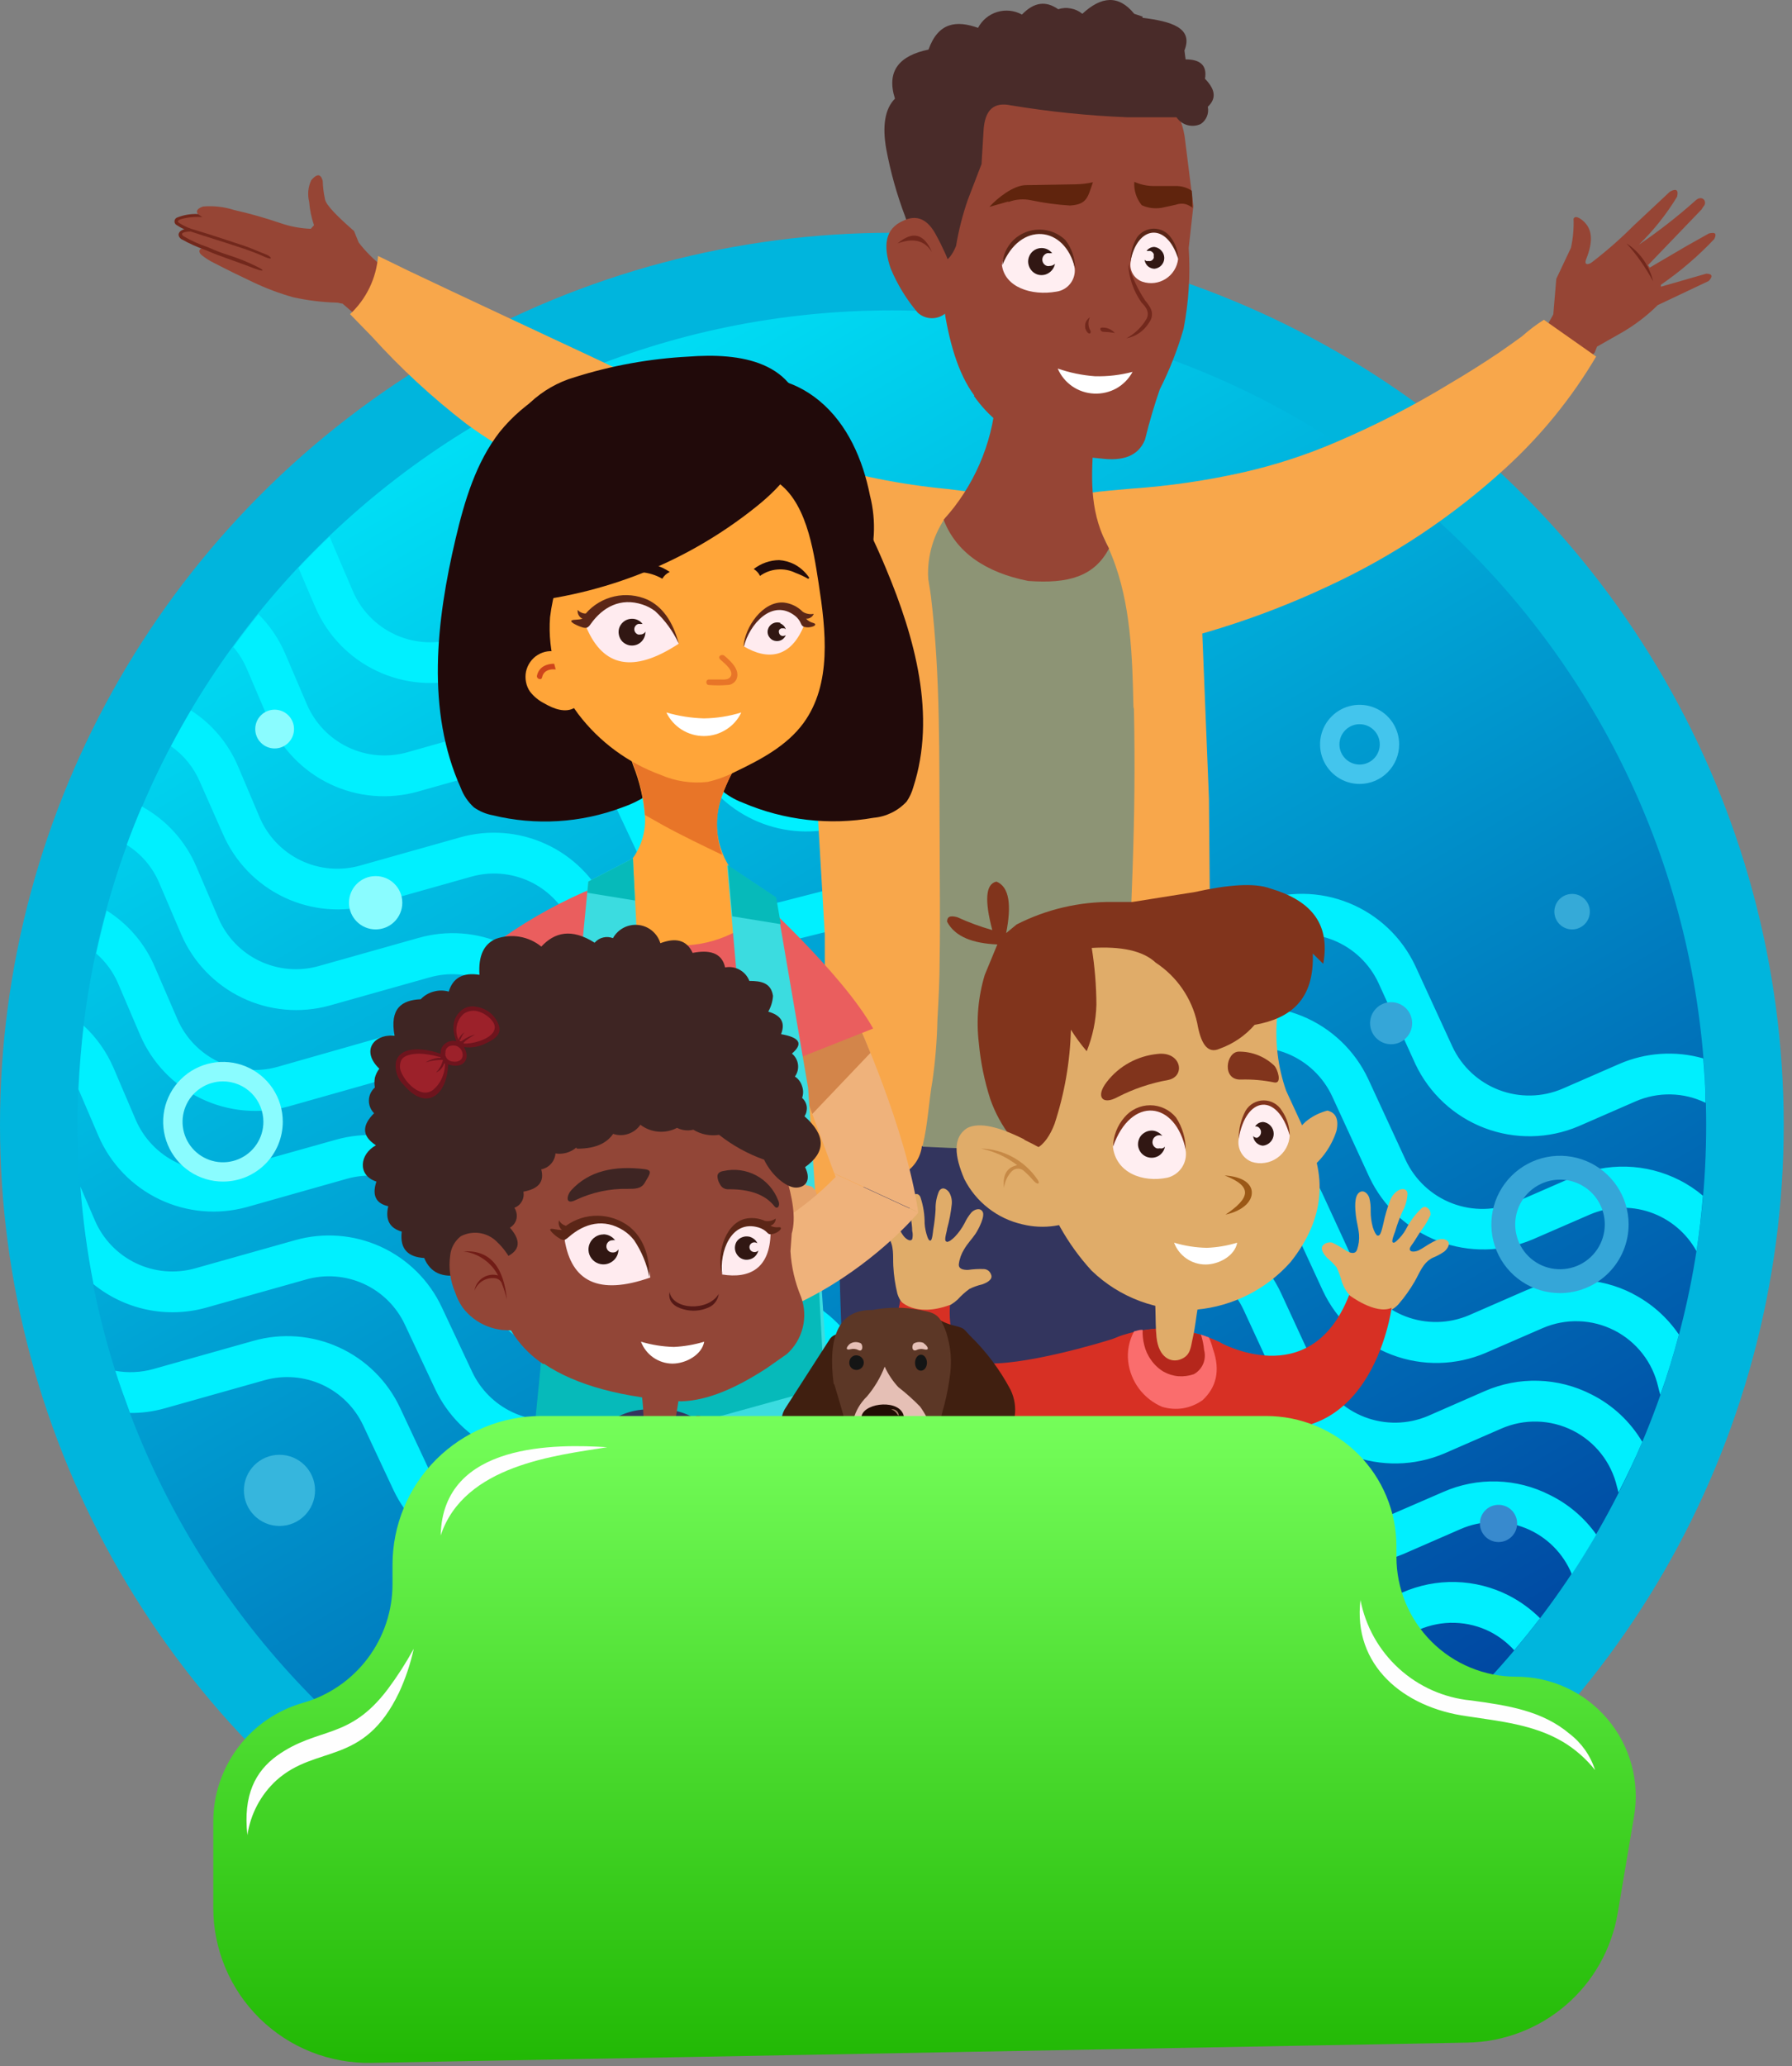<svg width="164" height="189" viewBox="0 0 164 189" fill="none" xmlns="http://www.w3.org/2000/svg">
<rect x="0" y="0" width="164" height="189" fill="#808080" stroke="none"/>
<circle cx="81.621" cy="102.914" r="81.621" fill="#00B5DD"/>
<path d="M81.621 177.441C122.78 177.441 156.145 144.075 156.145 102.917C156.145 61.758 122.78 28.393 81.621 28.393C40.463 28.393 7.097 61.758 7.097 102.917C7.097 144.075 40.463 177.441 81.621 177.441Z" fill="url(#paint0_linear_584_290)"/>
<path d="M115.547 166.367C113.701 167.16 111.619 167.204 109.741 166.488C107.863 165.773 106.337 164.355 105.487 162.535L102.071 155.145C100.853 152.522 98.688 150.456 96.011 149.362C93.334 148.268 90.343 148.226 87.636 149.245L82.828 151.063C80.937 151.774 78.843 151.715 76.995 150.899C75.147 150.082 73.693 148.575 72.944 146.698L71.578 143.265C70.551 140.687 68.623 138.57 66.153 137.305C63.683 136.041 60.838 135.715 58.146 136.389L48.254 138.891C46.518 139.331 44.683 139.153 43.064 138.387C41.445 137.621 40.143 136.316 39.382 134.695L36.623 128.804C35.476 126.347 33.491 124.38 31.024 123.255C28.558 122.13 25.771 121.92 23.164 122.664L14.035 125.237C12.9 125.555 11.708 125.609 10.548 125.397C10.956 126.701 11.435 127.988 11.897 129.256C12.973 129.266 14.046 129.123 15.082 128.83L24.211 126.258C25.967 125.766 27.84 125.914 29.496 126.676C31.152 127.439 32.483 128.765 33.252 130.419L36.011 136.309C37.145 138.708 39.077 140.639 41.477 141.772C43.876 142.905 46.595 143.169 49.168 142.52L59.06 140.018C60.869 139.563 62.782 139.777 64.445 140.622C66.108 141.466 67.41 142.884 68.109 144.614L69.467 148.047C70.593 150.823 72.754 153.053 75.495 154.263C78.235 155.473 81.339 155.57 84.15 154.532L88.958 152.705C90.786 152.012 92.809 152.036 94.619 152.774C96.43 153.511 97.894 154.906 98.717 156.679L102.133 164.079C103.345 166.691 105.5 168.748 108.166 169.836C109.555 170.415 111.044 170.717 112.549 170.724C117.107 168.643 121.444 166.108 125.493 163.156C123.877 163.134 122.274 163.455 120.791 164.096L115.547 166.367ZM141.844 136.762C140.34 135.993 138.684 135.569 136.996 135.52C135.308 135.47 133.63 135.798 132.085 136.478L126.868 138.74C125.022 139.533 122.939 139.576 121.061 138.861C119.184 138.146 117.658 136.728 116.807 134.908L113.391 127.509C112.172 124.887 110.007 122.823 107.331 121.729C104.654 120.635 101.664 120.592 98.957 121.609L94.148 123.427C92.26 124.131 90.173 124.069 88.33 123.255C86.487 122.441 85.035 120.94 84.283 119.071L82.925 115.629C81.896 113.053 79.968 110.937 77.498 109.675C75.028 108.412 72.184 108.088 69.493 108.762L59.592 111.264C57.856 111.702 56.022 111.523 54.403 110.758C52.785 109.992 51.483 108.688 50.72 107.068L47.979 101.141C46.834 98.685 44.851 96.717 42.386 95.591C39.921 94.464 37.136 94.252 34.529 94.993L25.4 97.593C23.599 98.097 21.677 97.931 19.99 97.125C18.302 96.319 16.965 94.927 16.226 93.21L14.195 88.516C13.291 86.358 11.742 84.533 9.759 83.291C9.413 84.586 9.084 85.899 8.801 87.221C9.674 87.975 10.363 88.919 10.815 89.98L12.828 94.691C13.926 97.241 15.911 99.305 18.416 100.503C20.92 101.7 23.773 101.949 26.447 101.203L35.576 98.622C37.332 98.12 39.209 98.262 40.87 99.021C42.53 99.781 43.865 101.108 44.634 102.765L47.402 108.656C48.537 111.052 50.468 112.98 52.865 114.113C55.263 115.245 57.979 115.511 60.55 114.866L70.451 112.364C72.264 111.911 74.179 112.129 75.843 112.979C77.506 113.829 78.806 115.252 79.501 116.986L80.858 120.429C81.986 123.203 84.148 125.431 86.889 126.639C89.629 127.848 92.732 127.943 95.541 126.905L100.35 125.087C102.177 124.391 104.201 124.415 106.012 125.152C107.823 125.89 109.287 127.287 110.109 129.061L113.516 136.451C114.787 139.15 117.055 141.25 119.842 142.312C122.63 143.374 125.72 143.315 128.465 142.147L133.673 139.876C134.61 139.466 135.62 139.248 136.643 139.234C137.666 139.221 138.681 139.411 139.629 139.796C140.577 140.18 141.439 140.75 142.164 141.472C142.888 142.195 143.461 143.055 143.849 144.001C144.629 142.821 145.375 141.606 146.093 140.382C145.002 138.838 143.541 137.594 141.844 136.762ZM124.543 154.896L119.336 157.158C117.488 157.949 115.405 157.992 113.526 157.277C111.648 156.562 110.12 155.145 109.266 153.326L105.85 145.927C104.631 143.307 102.467 141.245 99.792 140.153C97.118 139.061 94.129 139.019 91.425 140.036L86.616 141.81C84.732 142.52 82.646 142.469 80.8 141.667C78.953 140.866 77.491 139.377 76.724 137.516L75.411 134.056C74.382 131.479 72.454 129.363 69.984 128.099C67.515 126.835 64.671 126.508 61.979 127.18L52.078 129.682C50.342 130.124 48.506 129.946 46.887 129.18C45.267 128.414 43.966 127.108 43.206 125.486L40.438 119.595C39.292 117.139 37.309 115.172 34.844 114.047C32.379 112.922 29.594 112.712 26.988 113.455L17.85 116.028C16.051 116.53 14.13 116.363 12.445 115.557C10.76 114.751 9.424 113.361 8.685 111.646L7.354 108.549C7.576 111.545 7.976 114.526 8.552 117.474C9.975 118.631 11.655 119.429 13.45 119.803C15.245 120.177 17.104 120.114 18.87 119.621L27.999 117.049C29.754 116.546 31.631 116.687 33.291 117.445C34.952 118.203 36.287 119.528 37.058 121.183L39.826 127.074C40.959 129.471 42.89 131.4 45.288 132.533C47.686 133.666 50.402 133.931 52.974 133.284L62.875 130.782C64.682 130.345 66.585 130.575 68.237 131.429C69.888 132.283 71.175 133.704 71.862 135.431L73.228 138.865C74.345 141.648 76.506 143.884 79.25 145.094C81.994 146.305 85.103 146.393 87.911 145.341L92.72 143.567C94.542 142.882 96.555 142.911 98.357 143.648C100.158 144.386 101.615 145.776 102.435 147.541L105.85 154.94C107.132 157.636 109.408 159.73 112.2 160.782C114.993 161.834 118.085 161.763 120.826 160.583L126.034 158.321C127.821 157.54 129.839 157.47 131.676 158.125C132.661 157.238 133.628 156.298 134.569 155.349L134.276 155.18C132.776 154.415 131.125 153.993 129.442 153.944C127.759 153.895 126.086 154.22 124.543 154.896ZM128.323 145.687L123.115 147.949C121.269 148.742 119.186 148.785 117.309 148.07C115.431 147.355 113.905 145.937 113.054 144.117L109.639 136.718C108.417 134.097 106.253 132.035 103.577 130.941C100.901 129.847 97.911 129.803 95.204 130.818L90.395 132.645C88.504 133.351 86.412 133.289 84.566 132.474C82.719 131.658 81.264 130.154 80.512 128.28L79.146 124.847C78.114 122.274 76.184 120.162 73.715 118.903C71.245 117.644 68.402 117.322 65.714 117.998L55.822 120.5C54.086 120.94 52.251 120.761 50.632 119.996C49.013 119.23 47.711 117.924 46.95 116.303L44.182 110.412C43.036 107.954 41.052 105.985 38.585 104.858C36.119 103.731 33.331 103.521 30.723 104.264L21.612 106.819C19.809 107.327 17.883 107.162 16.192 106.356C14.501 105.55 13.161 104.157 12.42 102.437L10.406 97.725C9.774 96.246 8.837 94.915 7.656 93.822C7.431 95.744 7.272 97.681 7.177 99.633L9.005 103.9C10.102 106.45 12.088 108.515 14.592 109.712C17.096 110.909 19.949 111.158 22.623 110.412L31.752 107.831C33.508 107.335 35.383 107.479 37.042 108.238C38.702 108.997 40.037 110.321 40.81 111.974L43.57 117.865C44.708 120.26 46.64 122.188 49.039 123.32C51.437 124.452 54.154 124.719 56.727 124.075L66.628 121.573C68.44 121.121 70.355 121.341 72.017 122.192C73.679 123.044 74.977 124.469 75.668 126.204L77.025 129.638C78.142 132.421 80.303 134.657 83.047 135.868C85.791 137.078 88.9 137.167 91.709 136.114L96.517 134.296C98.345 133.6 100.368 133.624 102.179 134.361C103.99 135.099 105.454 136.496 106.276 138.27L109.692 145.66C110.963 148.357 113.229 150.456 116.015 151.517C118.8 152.579 121.888 152.522 124.632 151.356L129.84 149.094C130.879 148.639 132.005 148.419 133.139 148.451C134.273 148.484 135.385 148.767 136.396 149.28C137.217 149.709 137.956 150.28 138.579 150.966C139.386 150.008 140.176 149.032 140.939 148.029C140.099 147.195 139.135 146.494 138.082 145.953C136.577 145.187 134.921 144.765 133.232 144.719C131.544 144.673 129.867 145.004 128.323 145.687ZM145.632 127.553C144.128 126.784 142.473 126.36 140.785 126.309C139.098 126.258 137.42 126.583 135.873 127.26L130.683 129.531C128.84 130.311 126.767 130.347 124.899 129.633C123.03 128.919 121.51 127.509 120.658 125.699L117.242 118.299C116.024 115.677 113.859 113.611 111.182 112.517C108.505 111.423 105.514 111.381 102.807 112.4L97.999 114.218C96.108 114.926 94.014 114.866 92.167 114.05C90.32 113.234 88.866 111.728 88.115 109.853L86.714 106.464C85.686 103.889 83.76 101.773 81.291 100.511C78.823 99.248 75.98 98.923 73.29 99.597L63.389 102.028C61.654 102.469 59.82 102.292 58.201 101.528C56.583 100.764 55.28 99.46 54.517 97.841L51.749 91.95C50.605 89.491 48.621 87.52 46.154 86.393C43.687 85.266 40.899 85.056 38.291 85.802L29.162 88.375C27.361 88.879 25.439 88.713 23.751 87.907C22.064 87.101 20.727 85.71 19.988 83.992L17.974 79.29C16.98 76.944 15.223 75.002 12.988 73.78C12.491 74.934 12.03 76.105 11.595 77.285C12.914 78.103 13.948 79.308 14.558 80.736L16.572 85.447C17.663 87.997 19.642 90.064 22.141 91.266C24.64 92.469 27.491 92.724 30.164 91.985L39.302 89.413C41.058 88.911 42.935 89.053 44.596 89.812C46.257 90.572 47.592 91.899 48.36 93.556L51.128 99.447C52.261 101.845 54.191 103.776 56.59 104.908C58.988 106.041 61.705 106.306 64.277 105.657L74.178 103.164C75.989 102.707 77.904 102.924 79.568 103.774C81.231 104.625 82.528 106.05 83.218 107.786L84.584 111.22C85.699 114.003 87.859 116.239 90.601 117.451C93.343 118.663 96.45 118.754 99.258 117.705L104.067 115.886C105.894 115.188 107.917 115.209 109.728 115.946C111.54 116.682 113.004 118.078 113.826 119.852L117.242 127.251C118.512 129.951 120.779 132.054 123.566 133.117C126.354 134.181 129.445 134.123 132.191 132.956L137.399 130.685C138.435 130.232 139.559 130.013 140.689 130.044C141.82 130.075 142.93 130.354 143.94 130.862C144.95 131.371 145.836 132.095 146.535 132.984C147.234 133.874 147.728 134.906 147.983 136.008C148.027 136.185 148.072 136.354 148.125 136.531C148.897 135.014 149.633 133.47 150.299 131.9C149.194 130.032 147.574 128.522 145.632 127.553ZM42.496 62.052L51.625 59.443C53.384 58.944 55.264 59.089 56.925 59.854C58.586 60.618 59.919 61.952 60.684 63.613L63.452 69.504C64.584 71.902 66.514 73.833 68.912 74.966C71.311 76.098 74.028 76.363 76.6 75.714L86.501 73.23C88.314 72.777 90.23 72.997 91.894 73.848C93.558 74.7 94.857 76.126 95.55 77.861L96.907 81.295C98.033 84.071 100.195 86.3 102.936 87.511C105.676 88.721 108.78 88.818 111.59 87.78L116.399 85.953C118.227 85.259 120.249 85.284 122.06 86.021C123.87 86.759 125.335 88.154 126.158 89.927L129.529 97.326C130.801 100.025 133.069 102.125 135.856 103.187C138.643 104.249 141.734 104.19 144.479 103.022L149.686 100.751C150.7 100.309 151.798 100.092 152.904 100.115C154.01 100.138 155.097 100.4 156.092 100.884C156.092 99.518 155.985 98.169 155.879 96.821C153.337 96.094 150.621 96.273 148.196 97.326L142.988 99.597C141.14 100.385 139.059 100.425 137.182 99.708C135.305 98.992 133.78 97.575 132.927 95.756L129.529 88.366C128.302 85.748 126.131 83.691 123.451 82.605C120.771 81.519 117.781 81.485 115.077 82.51L110.269 84.285C108.376 84.993 106.282 84.933 104.433 84.117C102.585 83.301 101.129 81.795 100.376 79.92L99.019 76.486C97.99 73.91 96.062 71.793 93.593 70.529C91.123 69.265 88.279 68.938 85.587 69.611L75.686 72.112C73.95 72.554 72.114 72.376 70.495 71.611C68.876 70.845 67.574 69.538 66.814 67.916L64.046 62.034C62.903 59.581 60.922 57.615 58.461 56.49C55.999 55.365 53.217 55.154 50.614 55.895L41.476 58.467C39.681 58.974 37.763 58.812 36.078 58.013C34.393 57.214 33.054 55.831 32.311 54.12L30.297 49.418C30.297 49.303 30.191 49.205 30.146 49.099C29.179 50.03 28.23 50.971 27.316 51.947L28.878 55.593C29.983 58.134 31.972 60.188 34.476 61.375C36.98 62.563 39.829 62.803 42.496 62.052ZM143.937 107.689L138.73 109.96C136.879 110.756 134.791 110.8 132.908 110.083C131.025 109.365 129.495 107.944 128.642 106.118L125.227 98.728C124.007 96.107 121.842 94.042 119.166 92.948C116.489 91.854 113.499 91.811 110.792 92.828L105.983 94.647C104.091 95.355 101.997 95.295 100.148 94.48C98.3 93.664 96.844 92.157 96.091 90.282L94.734 86.849C93.707 84.271 91.779 82.153 89.309 80.889C86.839 79.624 83.994 79.299 81.302 79.973L71.427 82.51C69.691 82.952 67.856 82.774 66.236 82.008C64.617 81.243 63.315 79.936 62.555 78.314L59.805 72.396C58.663 69.938 56.68 67.968 54.215 66.84C51.749 65.713 48.962 65.503 46.355 66.248L37.262 68.821C35.461 69.326 33.539 69.159 31.851 68.353C30.164 67.547 28.827 66.156 28.088 64.438L26.074 59.736C25.499 58.41 24.677 57.206 23.652 56.187C22.863 57.163 22.091 58.166 21.354 59.186C21.872 59.795 22.294 60.481 22.605 61.218L24.619 65.929C25.72 68.474 27.707 70.534 30.211 71.727C32.715 72.919 35.567 73.164 38.237 72.414L47.367 69.841C49.122 69.339 50.998 69.479 52.658 70.237C54.319 70.995 55.655 72.321 56.425 73.975L59.193 79.849C60.327 82.248 62.259 84.178 64.659 85.311C67.058 86.444 69.777 86.708 72.35 86.059L82.242 83.593C84.056 83.14 85.972 83.359 87.636 84.211C89.299 85.062 90.598 86.488 91.291 88.224L92.649 91.657C93.775 94.438 95.94 96.67 98.684 97.881C101.429 99.092 104.537 99.186 107.35 98.142L112.158 96.315C113.986 95.622 116.009 95.646 117.819 96.384C119.63 97.121 121.094 98.517 121.917 100.29L125.324 107.689C126.597 110.385 128.866 112.484 131.653 113.544C134.44 114.605 137.53 114.544 140.273 113.376L145.481 111.113C147.234 110.355 149.206 110.276 151.014 110.893C152.821 111.51 154.334 112.777 155.258 114.449C155.515 112.781 155.71 111.087 155.852 109.383C155.187 108.82 154.458 108.337 153.679 107.946C152.176 107.184 150.522 106.766 148.837 106.721C147.152 106.677 145.479 107.007 143.937 107.689ZM149.411 118.335C147.908 117.565 146.253 117.139 144.565 117.088C142.877 117.038 141.199 117.363 139.652 118.042L134.444 120.313C132.597 121.101 130.515 121.141 128.638 120.424C126.762 119.708 125.236 118.291 124.384 116.472L120.995 109.126C119.775 106.504 117.61 104.44 114.934 103.346C112.258 102.252 109.267 102.209 106.56 103.226L101.752 105.001C99.859 105.709 97.765 105.649 95.916 104.833C94.068 104.017 92.612 102.511 91.859 100.636L90.493 97.211C89.466 94.633 87.538 92.516 85.068 91.251C82.598 89.987 79.753 89.661 77.061 90.335L67.169 92.837C65.433 93.277 63.598 93.099 61.979 92.333C60.36 91.567 59.058 90.262 58.297 88.641L55.529 82.75C54.383 80.294 52.4 78.327 49.935 77.202C47.47 76.076 44.685 75.867 42.079 76.61L32.95 79.183C31.149 79.688 29.227 79.522 27.54 78.716C25.852 77.909 24.515 76.518 23.776 74.8L21.78 70.09C20.889 67.997 19.39 66.22 17.477 64.988C16.838 66.062 16.226 67.153 15.65 68.262C16.831 69.088 17.754 70.233 18.311 71.562L20.405 76.3C21.507 78.834 23.487 80.886 25.981 82.076C28.476 83.266 31.316 83.515 33.979 82.776L43.108 80.204C44.863 79.701 46.739 79.842 48.4 80.6C50.06 81.358 51.396 82.683 52.166 84.338L54.934 90.229C56.069 92.628 58.001 94.559 60.4 95.691C62.8 96.824 65.519 97.088 68.091 96.439L77.984 93.955C79.797 93.502 81.713 93.722 83.377 94.573C85.041 95.425 86.34 96.85 87.033 98.586L88.39 102.028C89.516 104.805 91.678 107.034 94.419 108.244C97.159 109.455 100.263 109.551 103.073 108.514L107.882 106.686C109.71 105.993 111.732 106.018 113.543 106.755C115.353 107.492 116.818 108.888 117.641 110.661L121.057 118.06C122.32 120.764 124.586 122.87 127.374 123.931C130.163 124.993 133.256 124.927 135.997 123.747L141.205 121.484C142.244 121.039 143.368 120.827 144.498 120.865C145.628 120.903 146.735 121.189 147.742 121.703C148.749 122.217 149.631 122.946 150.324 123.839C151.017 124.732 151.505 125.767 151.754 126.87C151.807 127.118 151.878 127.358 151.949 127.597C152.588 125.823 153.155 123.96 153.652 122.088C152.576 120.503 151.117 119.215 149.411 118.344V118.335Z" fill="url(#paint1_linear_584_290)"/>
<path fill-rule="evenodd" clip-rule="evenodd" d="M95.106 124.209L95.727 131.706V132.3H108.964V130.801L109.301 116.908L109.426 111.966L109.372 108L109.044 105.96C108.645 103.484 95.807 102.331 94.521 111.398C94.218 114.231 94.254 117.09 94.627 119.915L95.106 124.209Z" fill="#33355E"/>
<path fill-rule="evenodd" clip-rule="evenodd" d="M144.115 34.158L141.453 36.989L138.197 32.26C139.28 31.435 140.415 30.628 141.542 29.856L142.154 28.764L142.429 25.508L143.769 22.669C143.963 21.796 144.043 20.902 144.008 20.008C144.124 19.759 144.408 19.83 144.807 20.141C145.845 20.975 145.747 22.235 145.171 23.69C144.922 24.311 145.41 24.231 145.747 23.947C147.061 22.934 148.309 21.838 149.482 20.664L152.827 17.533C153.342 17.249 153.643 17.302 153.484 17.994C152.508 19.599 151.334 21.075 149.988 22.386C151.789 21.162 153.508 19.823 155.134 18.375C155.631 17.879 156.145 18.207 156.021 18.695C155.968 18.837 155.843 18.934 155.728 19.156L150.822 24.258L150.982 24.479L154.371 22.492L156.394 21.356C156.979 21.223 157.13 21.356 156.89 21.862C155.413 23.426 153.774 24.83 152.002 26.05V26.227L156.145 25.038C156.651 25.038 156.819 25.233 156.376 25.704L151.709 27.913C150.73 28.884 149.629 29.724 148.435 30.415L146.155 31.71L145.942 32.251L145.552 32.668L144.115 34.158Z" fill="#964535"/>
<path fill-rule="evenodd" clip-rule="evenodd" d="M148.862 22.27C150.084 23.069 150.952 24.308 151.284 25.731C150.615 24.486 149.802 23.325 148.862 22.27Z" fill="#72281C"/>
<path fill-rule="evenodd" clip-rule="evenodd" d="M122.201 40.476C119.506 41.63 116.712 42.538 113.853 43.191C110.469 43.955 107.031 44.459 103.57 44.699L102.346 44.805C100.181 45.009 97.36 45.169 95.63 46.651C94.459 47.662 98.593 53.393 97.795 55.611C97.492 57.088 97.474 58.608 97.741 60.092C97.741 60.438 101.379 59.905 101.61 59.861C108.491 58.705 115.183 56.616 121.5 53.651C127.471 50.894 132.978 47.227 137.825 42.783C141.062 39.819 143.842 36.393 146.076 32.615L141.294 29.253C140.587 29.698 139.919 30.203 139.297 30.761C138.597 31.276 137.887 31.773 137.168 32.269C135.719 33.245 134.24 34.177 132.732 35.064C129.358 37.121 125.838 38.93 122.201 40.476Z" fill="#F8A74B"/>
<path fill-rule="evenodd" clip-rule="evenodd" d="M109.461 104.274C98.461 105.364 87.377 105.278 76.395 104.017C76.195 108.608 76.525 113.208 77.38 117.724C78.96 121.521 83.821 125.664 90.688 125.371C92.649 125.327 93.793 125.504 95.71 125.327C97.484 125.158 98.318 122.461 99.942 121.778C107.616 118.602 109.195 112.676 109.461 104.274Z" fill="#33355E"/>
<path fill-rule="evenodd" clip-rule="evenodd" d="M74.719 72.485L74.062 58.423C73.627 53.73 74.302 49.968 77.611 48.425C82.238 46.088 87.369 44.925 92.551 45.036C97.016 44.878 101.461 45.699 105.575 47.44C109 48.859 110.011 52.639 110.011 57.43L110.641 73.053L110.73 83.203L111.457 94.275L112.114 103.635C112.167 104.939 111.794 105.915 110.641 106.296C109.073 106.582 107.479 106.701 105.886 106.651C104.44 106.722 103.544 106.136 103.375 104.717C97.048 105.128 90.703 105.166 84.371 104.832C84.309 105.375 84.114 105.894 83.805 106.344C83.496 106.794 83.081 107.161 82.597 107.414L80.672 107.494L77.62 109.561L72.918 112.098L72.474 106.491L71.587 102.321L74.39 99.243L75.482 92.589V85.492L74.719 72.485Z" fill="#F8A74B"/>
<path fill-rule="evenodd" clip-rule="evenodd" d="M103.73 64.661C103.632 60.074 103.499 55.194 101.769 50.891C101.282 49.659 100.688 48.472 99.995 47.343C99.835 47.094 99.108 45.568 98.868 45.488C96.794 45.162 94.696 45.008 92.596 45.027C89.74 45.007 86.892 45.332 84.114 45.994C84.233 46.877 84.298 47.765 84.309 48.656C84.451 50.652 84.93 52.568 85.197 54.547C86.084 61.884 85.942 69.301 85.995 76.726C85.995 80.391 86.057 84.046 85.995 87.71C85.995 89.573 85.897 91.427 85.791 93.29C85.751 95.155 85.6 97.015 85.339 98.862C84.993 100.805 84.922 102.81 84.451 104.744L84.407 104.895C90.741 105.229 97.09 105.19 103.42 104.779V104.921C103.357 104.077 103.357 103.229 103.42 102.384C103.42 101.568 103.366 100.751 103.34 99.944C103.281 98.134 103.251 96.336 103.251 94.55C103.251 89.555 103.473 84.569 103.65 79.574C103.828 74.579 103.881 69.815 103.774 64.856L103.73 64.661Z" fill="#8D9475"/>
<path fill-rule="evenodd" clip-rule="evenodd" d="M26.837 27.195C28.141 27.481 29.469 27.645 30.803 27.683C31.007 27.683 31.158 27.772 31.344 27.772L32.373 28.659L33.713 29.28L34.254 29.661L36.046 31.054L38.264 26.343C37.154 25.746 36.077 25.092 35.035 24.383C34.203 23.752 33.459 23.012 32.826 22.182L32.4 21.135C30.918 19.84 29.8 18.74 29.738 18.199C29.618 17.651 29.549 17.092 29.534 16.531C29.33 15.857 28.993 15.901 28.487 16.478C28.196 17.095 28.127 17.794 28.292 18.456C28.351 19.187 28.5 19.909 28.736 20.603L28.443 20.931C27.494 20.896 26.555 20.719 25.657 20.408C24.269 19.933 22.856 19.534 21.425 19.21C20.509 18.918 19.544 18.81 18.586 18.891C17.939 19.104 17.859 19.441 18.293 19.734C17.633 19.696 16.971 19.78 16.342 19.982C15.871 20.39 16.457 20.683 17.167 20.976C16.475 21.153 16.279 21.437 16.989 21.943L18.613 22.608C18.231 22.777 18.125 22.99 18.4 23.291C18.764 23.593 19.163 23.849 19.589 24.054C20.804 24.684 22.02 25.279 23.191 25.829C24.366 26.386 25.585 26.843 26.837 27.195Z" fill="#964535"/>
<path fill-rule="evenodd" clip-rule="evenodd" d="M17.406 21.179L17.264 20.975C16.67 20.842 15.978 21.374 16.572 21.862C17.295 22.268 18.052 22.61 18.835 22.882C19.58 23.211 20.183 23.424 20.893 23.681C21.825 24.009 22.419 24.231 23.315 24.568C24.211 24.905 24.282 24.745 23.439 24.355C22.655 23.966 21.842 23.637 21.008 23.37C20.334 23.16 19.673 22.908 19.03 22.616C18.255 22.36 17.508 22.024 16.803 21.614C16.528 21.41 16.608 21.206 17.406 21.179Z" fill="#72281C"/>
<path fill-rule="evenodd" clip-rule="evenodd" d="M18.542 19.884L18.125 19.582C17.454 19.547 16.785 19.662 16.164 19.92C16.102 19.956 16.049 20.008 16.014 20.07C15.981 20.134 15.966 20.204 15.969 20.274C15.971 20.344 15.992 20.412 16.031 20.47C16.071 20.528 16.126 20.574 16.191 20.603C16.575 20.866 17.001 21.061 17.451 21.18C19.083 21.721 20.716 22.209 22.339 22.759C22.999 22.98 23.648 23.235 24.282 23.522C25.054 23.85 24.832 23.459 24.335 23.273C23.838 23.087 23.058 22.732 22.419 22.51C20.796 21.969 19.163 21.428 17.495 20.931C17.114 20.801 16.751 20.625 16.413 20.408C16.173 20.257 16.28 20.124 16.643 20.026C17.265 19.862 17.911 19.808 18.551 19.866L18.542 19.884Z" fill="#72281C"/>
<path fill-rule="evenodd" clip-rule="evenodd" d="M86.492 47.396C87.32 46.365 88.429 45.598 89.686 45.187C89.606 45.105 89.498 45.054 89.384 45.045C88.497 44.956 87.61 44.85 86.723 44.734C82.42 44.328 78.171 43.474 74.045 42.188L72.749 41.7C69.502 40.385 66.335 38.88 63.265 37.193C60.107 35.534 56.948 33.937 53.719 32.438C48.289 29.892 42.816 27.354 37.386 24.772L34.6 23.415C34.444 25.448 33.528 27.348 32.036 28.738L34.023 30.779C36.66 33.693 39.551 36.365 42.665 38.763C44.418 40.05 46.269 41.199 48.201 42.197C50.546 43.434 52.818 44.806 55.005 46.305C57.179 47.813 59.22 49.419 61.367 50.927C62.742 51.885 64.135 52.808 65.545 53.713C67.116 54.706 68.713 55.664 70.327 56.569C72.372 57.819 74.622 58.699 76.972 59.169C80.237 59.293 81.275 56.161 83.289 54.733C83.887 54.307 84.45 53.835 84.975 53.322C84.77 51.23 85.307 49.133 86.492 47.396Z" fill="#F8A74B"/>
<path fill-rule="evenodd" clip-rule="evenodd" d="M92.054 132.3L93.199 117.768C93.376 115.434 93.288 112.551 91.726 110.67C90.348 109.168 88.438 108.264 86.403 108.151C84.163 107.847 81.883 108.208 79.847 109.189C78.84 109.769 78.02 110.623 77.481 111.652C76.942 112.681 76.707 113.842 76.804 115C76.928 120.722 77.176 126.471 77.611 132.282L92.054 132.3Z" fill="#33355E"/>
<path fill-rule="evenodd" clip-rule="evenodd" d="M100.075 40.618L91.132 36.599C90.781 40.672 89.105 44.518 86.359 47.547C87.494 50.501 90.165 52.364 94.104 53.145C97.75 53.411 100.137 52.754 101.494 50.173C99.8 47.112 99.817 44.157 100.075 40.618Z" fill="#964535"/>
<path fill-rule="evenodd" clip-rule="evenodd" d="M89.171 36.19C87.654 34.141 86.838 31.213 86.341 27.86C85.843 23.673 85.748 19.448 86.057 15.244C86.492 11.26 87.734 8.332 90.165 6.948C92.044 5.907 94.133 5.301 96.278 5.174C98.423 5.055 100.568 5.425 102.55 6.256C106.028 7.623 107.98 9.69 108.414 12.467L109.213 18.846L108.787 22.687C108.946 25.163 108.788 27.65 108.317 30.086C107.766 31.992 107.039 33.843 106.143 35.614C105.664 36.998 105.203 38.523 104.786 40.227C104.156 41.762 102.71 42.188 100.776 41.948C95.923 41.531 91.788 39.996 89.127 36.217L89.171 36.19Z" fill="#964535"/>
<path fill-rule="evenodd" clip-rule="evenodd" d="M104.573 1.519L103.801 1.262C102.364 -0.512 100.767 -0.326 99.055 1.262C98.75 1.012 98.386 0.844 97.999 0.774C97.615 0.695 97.217 0.72 96.846 0.845C95.754 0.082 94.672 0.144 93.527 1.333C93.185 1.144 92.808 1.026 92.419 0.985C92.03 0.945 91.637 0.982 91.262 1.095C90.888 1.208 90.54 1.395 90.239 1.645C89.938 1.894 89.689 2.202 89.508 2.548C87.565 1.856 85.88 2.007 84.975 4.536C82.313 5.086 81.098 6.487 81.905 9.025C80.983 9.947 80.734 11.536 81.107 13.629C81.497 15.726 82.073 17.783 82.828 19.778C83.245 21.113 83.904 22.361 84.771 23.459C85.906 24.418 86.82 24.151 87.495 22.501C87.736 21.06 88.098 19.641 88.577 18.261L89.828 15.005L90.005 12.077C90.094 9.903 91.061 9.335 92.516 9.637C96.039 10.22 99.594 10.585 103.162 10.728H107.669C107.906 11.079 108.261 11.334 108.669 11.446C109.078 11.558 109.513 11.521 109.896 11.34C110.146 11.171 110.34 10.932 110.454 10.652C110.567 10.373 110.596 10.066 110.535 9.77C111.422 8.936 111.129 8.084 110.278 7.206C110.49 5.982 109.843 5.432 108.503 5.432L108.397 4.615C109.231 2.531 107.172 1.954 104.546 1.626L104.573 1.519Z" fill="#492B29"/>
<path fill-rule="evenodd" clip-rule="evenodd" d="M86.581 28.587C87.144 27.624 87.336 26.488 87.122 25.393C87.023 24.541 86.776 23.713 86.394 22.945C86.199 22.519 85.978 22.058 85.72 21.596C84.895 19.973 83.839 19.6 82.606 20.221C81.036 20.922 80.779 22.439 81.515 24.568C82.126 26.034 82.961 27.396 83.99 28.605C84.345 28.93 84.809 29.11 85.29 29.11C85.771 29.11 86.235 28.93 86.59 28.605L86.581 28.587Z" fill="#964535"/>
<path fill-rule="evenodd" clip-rule="evenodd" d="M85.294 23.069C84.573 21.365 83.523 21.099 82.145 22.27C83.511 21.765 84.593 21.933 85.294 23.069Z" fill="#72281C"/>
<path fill-rule="evenodd" clip-rule="evenodd" d="M92.267 18.437L90.546 18.925C91.274 18.118 92.72 16.974 93.838 16.938L98.478 16.858C98.998 16.85 99.515 16.787 100.022 16.672C99.534 18.082 99.48 18.695 97.928 18.801C96.735 18.729 95.549 18.569 94.379 18.322C93.68 18.17 92.953 18.226 92.285 18.482L92.267 18.437Z" fill="#60240D"/>
<path fill-rule="evenodd" clip-rule="evenodd" d="M99.747 30.167C99.659 29.989 99.613 29.793 99.613 29.595C99.613 29.396 99.659 29.201 99.747 29.023C99.638 29.092 99.545 29.183 99.472 29.289C99.396 29.394 99.344 29.516 99.321 29.643C99.298 29.773 99.298 29.905 99.321 30.034C99.358 30.159 99.418 30.276 99.498 30.38C99.702 30.646 99.942 30.469 99.755 30.167H99.747Z" fill="#72281C"/>
<path fill-rule="evenodd" clip-rule="evenodd" d="M102.026 30.459C101.893 30.309 101.73 30.189 101.547 30.104C101.368 30.016 101.171 29.971 100.971 29.971C100.509 29.918 100.705 30.353 100.971 30.353C101.325 30.363 101.678 30.398 102.026 30.459Z" fill="#72281C"/>
<path fill-rule="evenodd" clip-rule="evenodd" d="M115.334 140.444C115.086 137.782 114.279 128.689 114.048 127.668C113.675 126.045 113.081 123.383 111.386 122.665C109.651 121.882 107.762 121.503 105.859 121.556C104.887 121.604 103.924 121.774 102.994 122.061C102.307 122.237 101.667 122.56 101.117 123.007C100.567 123.455 100.121 124.016 99.808 124.652C99.259 126.315 99.03 128.067 99.134 129.815C99.134 131.137 97.999 137.924 97.724 140.462L115.334 140.444Z" fill="#D73024"/>
<path fill-rule="evenodd" clip-rule="evenodd" d="M122.316 103.44C121.829 104.958 120.857 106.273 119.548 107.184C116.532 106.803 118.466 103.298 119.708 102.438C120.24 102.045 120.842 101.758 121.483 101.595C122.254 101.781 122.538 102.393 122.316 103.44Z" fill="#E0AC69"/>
<path fill-rule="evenodd" clip-rule="evenodd" d="M105.052 125.789C104.658 125.199 104.397 124.529 104.289 123.828C104.183 123.125 104.235 122.406 104.44 121.725L105.735 121.539L108.778 121.841L109.781 122.063L110.065 122.178C111.014 124.343 110.783 125.975 109.577 127.164C108.78 127.499 107.892 127.545 107.066 127.294C106.239 127.042 105.527 126.51 105.052 125.789Z" fill="#B5271C"/>
<path fill-rule="evenodd" clip-rule="evenodd" d="M104.475 116.224L105.442 117.2C105.877 118.752 105.673 120.748 105.842 122.328C106.046 124.226 107.181 124.67 108.015 124.359C109 124.004 108.964 123.215 109.169 122.354C109.639 120.269 109.461 118.557 110.579 117.599L112.354 117.146C115.352 114.707 103.668 113.5 104.449 116.259L104.475 116.224Z" fill="#E0AC69"/>
<path fill-rule="evenodd" clip-rule="evenodd" d="M99.888 116.224C97.69 113.82 96.075 110.942 95.168 107.813C93.394 103.377 92.356 99.074 92.507 95.002C93.394 91.151 95.31 88.162 98.717 86.361C102.266 84.409 105.868 83.557 109.443 84.187C112.85 84.728 115.263 86.237 116.443 89.049C116.809 90.358 116.956 91.719 116.878 93.077C116.671 95.343 116.952 97.627 117.703 99.775L119.477 103.617C121.394 107.414 121.367 111.362 118.111 115.452C115.906 117.937 112.84 119.49 109.532 119.799C107.765 119.904 105.995 119.64 104.335 119.025C102.674 118.409 101.16 117.455 99.888 116.224Z" fill="#E0AC69"/>
<path fill-rule="evenodd" clip-rule="evenodd" d="M103.517 101.967C102.614 102.692 102.018 103.731 101.849 104.877C102.106 107.282 104.564 108.204 106.826 107.734C107.368 107.605 107.842 107.277 108.154 106.815C108.466 106.354 108.594 105.792 108.512 105.241C108.408 104.239 108.057 103.279 107.492 102.446C107.267 102.147 106.985 101.896 106.661 101.708C106.337 101.521 105.978 101.402 105.607 101.357C105.235 101.312 104.859 101.343 104.499 101.448C104.14 101.553 103.806 101.73 103.517 101.967Z" fill="#FFEEF1"/>
<path fill-rule="evenodd" clip-rule="evenodd" d="M108.512 105.241C108.523 104.169 108.215 103.119 107.625 102.224C107.338 101.875 106.977 101.594 106.568 101.401C106.159 101.208 105.713 101.107 105.26 101.107C104.808 101.107 104.362 101.208 103.953 101.401C103.544 101.594 103.183 101.875 102.896 102.224C102.253 102.965 101.889 103.906 101.867 104.886C103.499 100.219 107.598 100.663 108.53 105.25L108.512 105.241Z" fill="#81341C"/>
<path fill-rule="evenodd" clip-rule="evenodd" d="M105.398 103.422C105.586 103.422 105.772 103.467 105.939 103.555C106.11 103.637 106.259 103.759 106.374 103.91C106.288 103.867 106.194 103.846 106.099 103.848C106.003 103.845 105.909 103.866 105.824 103.91C105.739 103.954 105.664 104.014 105.602 104.087C105.542 104.165 105.502 104.257 105.487 104.353C105.464 104.444 105.464 104.538 105.487 104.628C105.511 104.723 105.556 104.811 105.62 104.886C105.683 104.956 105.762 105.011 105.85 105.045C105.944 105.067 106.041 105.067 106.134 105.045C106.219 105.067 106.307 105.067 106.392 105.045C106.477 105.014 106.553 104.962 106.613 104.895C106.572 105.127 106.465 105.343 106.303 105.516C106.146 105.692 105.938 105.816 105.708 105.871C105.481 105.93 105.241 105.924 105.017 105.853C104.792 105.783 104.592 105.65 104.44 105.471C104.29 105.287 104.192 105.067 104.156 104.833C104.128 104.599 104.165 104.363 104.262 104.149C104.358 103.931 104.519 103.749 104.724 103.626C104.924 103.495 105.158 103.424 105.398 103.422Z" fill="#311713"/>
<path fill-rule="evenodd" clip-rule="evenodd" d="M116.86 101.382C117.522 102.045 117.936 102.916 118.031 103.848C118.014 104.259 117.902 104.661 117.703 105.021C117.504 105.381 117.225 105.69 116.887 105.924C116.552 106.162 116.166 106.317 115.76 106.377C115.353 106.443 114.936 106.409 114.545 106.279C114.135 106.117 113.794 105.818 113.579 105.433C113.365 105.049 113.289 104.602 113.365 104.168C113.436 103.334 113.681 102.524 114.083 101.79C114.935 100.672 115.867 100.575 116.86 101.382Z" fill="#FFEEF1"/>
<path fill-rule="evenodd" clip-rule="evenodd" d="M113.365 104.167C113.358 103.273 113.575 102.392 113.995 101.603C114.167 101.316 114.41 101.079 114.7 100.914C114.991 100.75 115.32 100.663 115.654 100.663C115.988 100.663 116.316 100.75 116.607 100.914C116.898 101.079 117.141 101.316 117.313 101.603C117.773 102.272 118.023 103.063 118.032 103.874C116.905 99.891 114.021 100.255 113.365 104.167Z" fill="#81341C"/>
<path fill-rule="evenodd" clip-rule="evenodd" d="M115.556 102.642C115.416 102.648 115.279 102.688 115.157 102.757C115.038 102.83 114.937 102.93 114.864 103.05C114.917 103.041 114.971 103.041 115.024 103.05C115.138 103.076 115.237 103.146 115.299 103.245C115.368 103.337 115.405 103.449 115.405 103.564C115.405 103.68 115.368 103.792 115.299 103.884C115.234 103.982 115.137 104.055 115.024 104.088C114.96 104.082 114.897 104.067 114.838 104.043C114.781 104.01 114.731 103.968 114.687 103.919C114.705 104.148 114.804 104.364 114.967 104.526C115.13 104.689 115.345 104.788 115.574 104.806C115.845 104.782 116.098 104.657 116.281 104.456C116.465 104.255 116.567 103.992 116.567 103.72C116.567 103.447 116.465 103.185 116.281 102.984C116.098 102.782 115.845 102.657 115.574 102.633L115.556 102.642Z" fill="#311713"/>
<path fill-rule="evenodd" clip-rule="evenodd" d="M93.385 21.721C92.941 21.999 92.56 22.368 92.268 22.803C91.976 23.229 91.779 23.713 91.691 24.222C91.939 26.281 94.406 27.079 96.668 26.68C97.172 26.613 97.63 26.353 97.945 25.953C98.26 25.554 98.407 25.047 98.354 24.542C98.24 23.658 97.884 22.823 97.325 22.129C96.819 21.602 96.143 21.272 95.417 21.197C94.7 21.133 93.982 21.318 93.385 21.721Z" fill="#FFEEF1"/>
<path fill-rule="evenodd" clip-rule="evenodd" d="M98.38 24.542C98.385 23.603 98.073 22.69 97.493 21.951C96.855 21.342 96.007 21.003 95.124 21.003C94.242 21.003 93.394 21.342 92.756 21.951C92.128 22.558 91.762 23.385 91.735 24.258C93.341 20.23 97.449 20.602 98.38 24.542Z" fill="#5B2617"/>
<path fill-rule="evenodd" clip-rule="evenodd" d="M95.319 22.688C95.507 22.688 95.691 22.731 95.861 22.812C96.031 22.894 96.18 23.015 96.295 23.167C96.219 23.153 96.141 23.153 96.064 23.167C95.983 23.148 95.898 23.148 95.816 23.167C95.733 23.193 95.657 23.239 95.594 23.3C95.53 23.356 95.478 23.425 95.444 23.504C95.408 23.582 95.39 23.666 95.39 23.752C95.39 23.838 95.408 23.922 95.444 24C95.478 24.079 95.53 24.148 95.594 24.205C95.657 24.263 95.734 24.305 95.816 24.329C95.897 24.351 95.983 24.351 96.064 24.329C96.153 24.329 96.241 24.311 96.322 24.276C96.406 24.242 96.484 24.194 96.552 24.134C96.507 24.363 96.4 24.575 96.244 24.748C96.088 24.921 95.888 25.049 95.665 25.118C95.436 25.185 95.193 25.185 94.964 25.118C94.738 25.047 94.538 24.911 94.388 24.728C94.235 24.546 94.137 24.325 94.104 24.089C94.072 23.854 94.109 23.614 94.21 23.398C94.31 23.183 94.471 23.001 94.672 22.874C94.867 22.756 95.091 22.691 95.319 22.688Z" fill="#311713"/>
<path fill-rule="evenodd" clip-rule="evenodd" d="M106.729 21.552C107.341 22.104 107.73 22.862 107.82 23.682C107.779 24.05 107.657 24.405 107.461 24.72C107.266 25.036 107.003 25.303 106.691 25.504C106.379 25.704 106.026 25.833 105.658 25.88C105.29 25.927 104.916 25.891 104.564 25.775C104.195 25.652 103.883 25.401 103.683 25.067C103.483 24.734 103.408 24.34 103.473 23.957C103.54 23.233 103.767 22.533 104.138 21.907C104.271 21.694 104.45 21.512 104.661 21.376C104.872 21.239 105.111 21.151 105.361 21.118C105.61 21.085 105.864 21.108 106.103 21.184C106.343 21.261 106.563 21.39 106.747 21.561L106.729 21.552Z" fill="#FFEEF1"/>
<path fill-rule="evenodd" clip-rule="evenodd" d="M103.455 23.956C103.445 23.174 103.651 22.403 104.049 21.729C104.223 21.479 104.455 21.274 104.726 21.132C104.996 20.991 105.297 20.917 105.602 20.917C105.907 20.917 106.208 20.991 106.478 21.132C106.748 21.274 106.981 21.479 107.154 21.729C107.581 22.295 107.817 22.982 107.829 23.69C106.773 20.283 104.067 20.603 103.455 23.956Z" fill="#5B2617"/>
<path fill-rule="evenodd" clip-rule="evenodd" d="M105.638 22.59C105.499 22.591 105.362 22.624 105.238 22.687C105.115 22.753 105.008 22.848 104.928 22.962C104.984 22.954 105.041 22.954 105.096 22.962C105.161 22.949 105.227 22.949 105.292 22.962C105.358 22.984 105.419 23.02 105.469 23.069C105.517 23.114 105.556 23.169 105.584 23.229C105.598 23.293 105.598 23.359 105.584 23.424C105.597 23.488 105.597 23.555 105.584 23.619C105.554 23.678 105.515 23.732 105.469 23.779C105.418 23.825 105.358 23.858 105.292 23.876C105.227 23.89 105.161 23.89 105.096 23.876C105.035 23.89 104.972 23.89 104.91 23.876C104.848 23.851 104.794 23.812 104.75 23.761C104.774 23.98 104.875 24.185 105.034 24.338C105.201 24.488 105.414 24.576 105.638 24.586C105.885 24.567 106.116 24.456 106.285 24.276C106.457 24.093 106.552 23.852 106.552 23.601C106.552 23.351 106.457 23.11 106.285 22.927C106.12 22.736 105.889 22.616 105.638 22.59Z" fill="#311713"/>
<path fill-rule="evenodd" clip-rule="evenodd" d="M93.039 84.569L92.081 85.358C92.578 82.83 92.391 81.135 91.194 80.647C90.174 80.86 90.111 82.422 90.812 85.083C89.717 84.771 88.646 84.377 87.609 83.903C86.891 83.708 86.669 83.903 86.678 84.32C87.406 85.704 89.047 86.299 91.274 86.397L90.12 89.191C89.516 91.202 89.332 93.316 89.579 95.401C89.74 97.156 90.094 98.888 90.635 100.565C91.078 101.818 91.719 102.992 92.534 104.043C94.255 106.323 95.754 104.797 96.508 102.818C97.424 100.032 97.93 97.127 98.007 94.195C98.44 94.886 98.924 95.544 99.454 96.164C100 94.809 100.3 93.367 100.341 91.906C100.332 90.168 100.19 88.432 99.915 86.716C102.576 86.556 104.599 86.955 105.77 88.064C107.71 89.339 109.074 91.323 109.568 93.592C109.878 95.366 110.455 96.475 111.644 95.925C112.871 95.484 113.965 94.736 114.82 93.751C118.076 93.175 120.294 91.489 120.143 87.23L121.101 88.171C121.802 84.294 119.735 82.306 116.257 81.277C114.802 80.736 112.371 80.931 109.328 81.606L103.632 82.511H101.858C98.795 82.47 95.768 83.177 93.039 84.569Z" fill="#81341C"/>
<path fill-rule="evenodd" clip-rule="evenodd" d="M101.281 98.986C101.839 98.257 102.543 97.652 103.348 97.211C104.146 96.774 105.025 96.502 105.93 96.413C108.104 96.147 108.539 98.454 106.924 98.791C105.311 99.078 103.75 99.605 102.293 100.352C100.864 101.142 100.252 100.308 101.281 98.986Z" fill="#81341C"/>
<path fill-rule="evenodd" clip-rule="evenodd" d="M116.639 97.504C115.766 96.66 114.597 96.191 113.383 96.2C112.185 96.2 111.786 98.862 113.604 98.755C114.62 98.729 115.635 98.818 116.63 99.022C117.384 99.155 116.887 97.726 116.63 97.504H116.639Z" fill="#81341C"/>
<path fill-rule="evenodd" clip-rule="evenodd" d="M112.078 107.529C113.666 107.636 114.412 108.204 114.545 108.887C114.704 109.774 113.888 110.723 112.158 111.114C114.332 109.632 114.758 108.567 112.078 107.529Z" fill="#9B5816"/>
<path fill-rule="evenodd" clip-rule="evenodd" d="M93.758 104.274C94.771 104.76 95.754 105.305 96.703 105.906C99.418 108.018 100.359 109.783 99.276 111.176C97.554 112.181 95.508 112.477 93.572 112.001C92.433 111.744 91.366 111.238 90.446 110.52C89.525 109.803 88.775 108.891 88.249 107.849C87.361 105.764 87.166 104.052 88.515 103.191C89.677 102.606 91.531 103.12 93.749 104.238L93.758 104.274Z" fill="#E0AC69"/>
<path fill-rule="evenodd" clip-rule="evenodd" d="M94.601 108.027C94.312 107.681 93.994 107.361 93.651 107.069C93.491 106.946 93.29 106.889 93.089 106.909C92.889 106.929 92.703 107.024 92.569 107.175C92.187 107.585 91.947 108.108 91.886 108.665C91.744 107.486 92.143 106.785 93.093 106.589C92.114 105.835 90.976 105.313 89.766 105.063C90.782 105.091 91.777 105.358 92.671 105.842C93.565 106.326 94.332 107.014 94.911 107.849C95.24 108.275 94.991 108.453 94.61 108.027H94.601Z" fill="#C68946"/>
<path fill-rule="evenodd" clip-rule="evenodd" d="M110.633 122.346L109.905 122.08C110.055 122.541 110.153 123.017 110.198 123.5C110.311 123.92 110.28 124.366 110.11 124.767C109.939 125.167 109.639 125.499 109.257 125.709C108.802 125.867 108.319 125.93 107.838 125.895C107.357 125.853 106.891 125.707 106.472 125.469C106.03 125.202 105.649 124.845 105.354 124.422C105.049 124.006 104.832 123.532 104.715 123.029C104.601 122.58 104.553 122.117 104.573 121.654H104.413C104.218 121.654 103.987 121.761 103.792 121.787C103.328 122.635 103.139 123.605 103.251 124.564C103.359 125.463 103.703 126.318 104.246 127.042C104.79 127.766 105.514 128.335 106.347 128.69C106.976 128.884 107.641 128.93 108.29 128.823C108.93 128.712 109.537 128.457 110.065 128.078C111.28 126.942 111.724 125.416 111.005 123.402C110.916 123.039 110.791 122.685 110.633 122.346Z" fill="#FA6D6D"/>
<path d="M86.944 113.509C87.099 113.401 87.245 113.279 87.379 113.146C87.73 112.777 88.029 112.362 88.266 111.913C88.435 111.552 88.649 111.215 88.905 110.91C89.153 110.653 89.677 110.431 89.925 110.839C90.174 111.247 89.57 112.418 89.278 112.862C88.985 113.305 88.541 113.749 88.231 114.29C87.977 114.697 87.813 115.154 87.752 115.63C87.698 116.118 88.222 116.171 88.585 116.171C89.07 116.1 89.56 116.073 90.049 116.091C90.198 116.099 90.34 116.152 90.457 116.242C90.573 116.337 90.659 116.463 90.706 116.606C90.901 117.076 90.227 117.378 89.89 117.493C89.485 117.586 89.092 117.726 88.719 117.91C88.325 118.197 87.963 118.524 87.636 118.886C87.281 119.214 86.865 119.471 86.412 119.64C85.998 119.849 85.556 119.996 85.099 120.075C84.456 120.218 83.784 120.11 83.218 119.773C82.693 119.445 82.305 118.938 82.127 118.345C81.923 117.515 81.798 116.669 81.754 115.816C81.701 114.929 81.861 113.953 81.275 113.155C81.009 112.85 80.777 112.516 80.583 112.161C80.459 111.868 80.352 111.274 80.787 111.15C81.674 110.954 82.278 112.578 82.73 113.11C82.872 113.288 83.307 113.651 83.484 113.35C83.546 113.102 83.546 112.843 83.484 112.596C83.484 112.214 83.413 111.815 83.369 111.433C83.258 110.879 83.213 110.313 83.236 109.748C83.25 109.663 83.281 109.582 83.325 109.508C83.372 109.438 83.432 109.378 83.502 109.331C83.576 109.287 83.657 109.257 83.742 109.242C83.823 109.225 83.908 109.225 83.99 109.242C84.051 109.273 84.105 109.315 84.149 109.367C84.193 109.419 84.226 109.479 84.247 109.544C84.499 110.311 84.625 111.114 84.62 111.921C84.648 112.342 84.735 112.757 84.877 113.155C84.921 113.261 85.001 113.518 85.161 113.483C85.321 113.447 85.383 112.684 85.409 112.48C85.515 111.873 85.586 111.26 85.622 110.644C85.604 110.072 85.71 109.503 85.933 108.976C86.217 108.506 86.651 108.754 86.882 109.1C87.061 109.422 87.138 109.79 87.104 110.156C87.025 110.915 86.882 111.665 86.678 112.4C86.678 112.587 86.394 113.394 86.554 113.536C86.714 113.678 86.776 113.563 86.944 113.509Z" fill="#E0AC69"/>
<path d="M125.857 112.8C125.765 112.627 125.69 112.446 125.635 112.258C125.503 111.776 125.437 111.277 125.44 110.777C125.455 110.383 125.416 109.989 125.324 109.606C125.227 109.251 124.854 108.816 124.437 109.056C123.887 109.393 124.029 110.626 124.082 111.158C124.135 111.691 124.322 112.321 124.375 112.933C124.411 113.408 124.348 113.885 124.189 114.334C124.011 114.796 123.523 114.601 123.204 114.414C122.801 114.136 122.377 113.89 121.935 113.678C121.796 113.638 121.648 113.638 121.509 113.678C121.361 113.704 121.225 113.775 121.119 113.882C120.729 114.21 121.19 114.769 121.438 115.053C121.763 115.319 122.06 115.616 122.326 115.94C122.531 116.376 122.695 116.831 122.814 117.298C122.977 117.757 123.231 118.179 123.559 118.54C123.836 118.913 124.164 119.244 124.535 119.525C124.776 119.736 125.058 119.896 125.363 119.997C125.667 120.097 125.989 120.136 126.309 120.11C126.946 120.074 127.545 119.79 127.977 119.32C128.535 118.676 129.031 117.981 129.459 117.244C129.929 116.437 130.204 115.532 131.091 115.071C131.472 114.919 131.835 114.726 132.173 114.494C132.422 114.29 132.803 113.784 132.457 113.509C131.748 112.924 130.479 114.095 129.796 114.397C129.592 114.485 129.033 114.609 129.015 114.263C129.015 114.077 129.308 113.758 129.396 113.607L130.018 112.622C130.37 112.177 130.667 111.692 130.905 111.176C130.923 111.094 130.923 111.009 130.905 110.928C130.894 110.843 130.867 110.762 130.825 110.688C130.778 110.616 130.717 110.553 130.647 110.502C130.58 110.455 130.505 110.422 130.426 110.404C130.289 110.41 130.159 110.467 130.062 110.564C129.485 111.125 129.005 111.779 128.642 112.498C128.43 112.864 128.164 113.196 127.853 113.483C127.764 113.563 127.578 113.758 127.454 113.642C127.329 113.527 127.613 112.835 127.684 112.64C127.859 112.034 128.075 111.441 128.332 110.866C128.611 110.364 128.774 109.806 128.811 109.233C128.811 108.692 128.27 108.692 127.924 108.923C127.618 109.126 127.38 109.417 127.241 109.757C126.969 110.463 126.755 111.189 126.602 111.93C126.549 112.116 126.398 112.942 126.194 113.013C125.99 113.084 125.981 112.959 125.857 112.8Z" fill="#E0AC69"/>
<path d="M82.34 118.938C82.34 118.938 83.644 120.571 86.945 119.373C86.945 119.373 86.403 124.359 89.899 124.696C93.394 125.033 100.829 122.833 102.222 122.354C103.615 121.875 100.19 131.714 100.19 131.714C98.052 132.288 95.848 132.586 93.634 132.601C92.454 132.681 90.609 131.865 89.438 131.714C86.652 131.306 84.008 129.94 82.784 127.278C82.296 126.176 82.013 124.995 81.95 123.791C81.896 123.044 81.896 122.294 81.95 121.547C81.95 121.112 82.029 120.66 82.1 120.243C82.145 120.021 82.438 119.036 82.34 118.938Z" fill="#D73024"/>
<path fill-rule="evenodd" clip-rule="evenodd" d="M112.513 129.798C125.43 134.483 127.356 119.64 127.356 119.64C125.856 120.296 123.47 118.469 123.47 118.469C119.921 127.58 111.519 122.736 111.519 122.736L112.513 129.798Z" fill="#D73024"/>
<path fill-rule="evenodd" clip-rule="evenodd" d="M103.251 24.16C103.601 25.347 104.127 26.475 104.812 27.505C104.992 27.71 105.149 27.933 105.283 28.171C105.391 28.375 105.44 28.605 105.424 28.836C105.408 29.068 105.325 29.29 105.185 29.475C104.96 29.856 104.658 30.185 104.298 30.442C103.934 30.697 103.519 30.869 103.082 30.948C103.848 30.536 104.487 29.922 104.928 29.173C105.002 29.034 105.042 28.879 105.043 28.721C105.04 28.56 105.001 28.402 104.928 28.259C104.802 28.044 104.647 27.846 104.466 27.674C103.734 26.629 103.31 25.399 103.242 24.125L103.251 24.16Z" fill="#72281C"/>
<path fill-rule="evenodd" clip-rule="evenodd" d="M109.124 18.926C109.124 18.429 109.124 17.932 109.062 17.444C108.675 17.185 108.223 17.037 107.758 17.018H105.655C105.02 17.025 104.39 16.895 103.81 16.637C103.755 17.411 103.999 18.176 104.493 18.775C105.135 19.066 105.858 19.132 106.542 18.961L107.598 18.73C107.803 18.659 108.02 18.626 108.237 18.633C108.452 18.65 108.661 18.713 108.849 18.819L109.186 19.014L109.124 18.926Z" fill="#60240D"/>
<path d="M72.235 96.218L78.445 93.459C78.445 93.459 82.881 103.103 84.034 110.883L76.351 107.335L72.235 96.218Z" fill="#EFB27B"/>
<path d="M72.235 96.218L78.445 93.459C78.445 93.459 78.951 94.541 79.661 96.316L74.338 101.905L72.235 96.218Z" fill="#D3854A"/>
<path d="M54.535 81.136C51.548 82.364 48.704 83.913 46.054 85.758L52.264 93.902L61.216 97.345H71.685L79.909 94.089C77.079 89.005 68.908 81.668 68.908 81.668L54.535 81.136Z" fill="#EA5E5E"/>
<path d="M55.006 34.079C51.36 34.707 48.066 36.636 45.735 39.508C43.561 42.294 42.514 45.807 41.698 49.267C39.923 56.8 38.983 65.015 42.168 72.077C42.421 72.755 42.832 73.363 43.366 73.851C43.88 74.216 44.467 74.464 45.087 74.579C49.023 75.538 53.157 75.288 56.949 73.86C58.524 73.324 59.943 72.41 61.083 71.199C62.857 69.194 63.328 66.31 63.452 63.596C63.718 57.696 62.707 51.734 63.576 45.896C63.86 43.971 64.348 42.09 64.791 40.209C65.084 38.994 66.193 36.341 65.341 35.223C64.614 34.247 62.077 34.141 60.994 33.963C59.005 33.687 56.983 33.725 55.006 34.079Z" fill="#210A0A"/>
<path d="M81.08 52C83.742 58.344 85.702 65.477 83.582 72.015C83.453 72.48 83.249 72.92 82.979 73.319C82.188 74.177 81.106 74.708 79.945 74.81C75.912 75.524 71.759 75.046 67.994 73.435C67.247 73.159 66.555 72.75 65.954 72.228C65.312 71.554 64.83 70.745 64.543 69.859C63.425 66.799 63.407 63.454 63.461 60.198C63.461 54.955 63.602 49.551 65.501 44.699C66.023 43.12 66.976 41.719 68.251 40.653C74.195 36.244 79.421 48.017 81.08 52Z" fill="#210A0A"/>
<path d="M41.183 110.75C40.864 101.328 45.877 93.157 45.877 93.157L50.632 97.593C50.632 97.593 48.103 103.12 48.059 106.678L41.254 110.883L41.183 110.75Z" fill="#E5A26A"/>
<path d="M45.876 93.157L50.632 97.593C50.632 97.593 50.09 98.809 49.478 100.468L41.494 105.516C42.21 101.169 43.694 96.984 45.876 93.157Z" fill="#D3854A"/>
<path d="M66.042 72.885C65.644 73.985 65.517 75.165 65.671 76.325C65.826 77.485 66.257 78.59 66.929 79.548C67.843 80.737 69.431 81.881 69.094 83.398C68.953 83.793 68.732 84.154 68.445 84.46C68.158 84.765 67.811 85.008 67.426 85.173C66.022 85.934 64.469 86.379 62.875 86.477C61.277 86.565 59.68 86.308 58.191 85.723C57.204 85.378 56.334 84.763 55.68 83.948C55.358 83.533 55.161 83.034 55.112 82.511C55.06 81.99 55.156 81.464 55.387 80.994C55.831 80.213 56.7 79.778 57.357 79.166C57.925 78.583 58.366 77.888 58.652 77.126C58.943 76.362 59.07 75.546 59.025 74.73C58.91 73.101 58.542 71.499 57.933 69.984C57.516 68.777 57.108 67.322 57.933 66.311C58.284 65.932 58.723 65.646 59.211 65.477C60.511 64.963 61.904 64.727 63.301 64.785C64.698 64.843 66.067 65.194 67.32 65.814C68.952 66.613 69.325 67.003 68.322 68.529C67.365 69.869 66.597 71.335 66.042 72.885Z" fill="#FFA539"/>
<path d="M66.042 72.885C65.454 74.614 65.475 76.493 66.105 78.208C64.259 77.321 62.387 76.433 60.595 75.44L59.025 74.553C58.908 72.977 58.556 71.428 57.978 69.957C57.561 68.742 57.144 67.295 57.978 66.275C58.325 65.896 58.761 65.61 59.246 65.441C60.548 64.927 61.943 64.691 63.341 64.749C64.739 64.807 66.11 65.158 67.364 65.778C68.997 66.577 69.369 66.967 68.367 68.493C67.392 69.842 66.609 71.32 66.042 72.885Z" fill="#E87528"/>
<path d="M76.724 140.444L73.956 99.518L70.975 82.094L66.539 79.14L67.604 91.25L58.554 90.797L57.925 78.519L53.843 80.639L48.015 140.444H76.724Z" fill="#3BDCE0"/>
<path d="M66.601 79.14L71.037 82.094L71.454 84.543L67.018 83.824L66.601 79.14Z" fill="#06BABA"/>
<path d="M74.817 115.381L75.438 126.915L48.556 134.341L51.918 100.255L74.817 115.381Z" fill="#06BABA"/>
<path d="M53.843 80.639L57.925 78.519L58.111 82.378L53.746 81.668L53.843 80.639Z" fill="#06BABA"/>
<path d="M75.003 36.679C77.567 38.808 78.969 42.056 79.616 45.32C80.216 47.67 80.083 50.147 79.235 52.418C78.414 54.074 77.08 55.419 75.431 56.254C73.782 57.089 71.908 57.368 70.088 57.049C68.275 56.662 66.606 55.781 65.264 54.503C63.922 53.225 62.96 51.601 62.484 49.81C62.109 48.281 61.963 46.706 62.05 45.134C62.091 43.566 62.248 42.003 62.52 40.459C63.611 34.239 70.318 32.776 75.003 36.679Z" fill="#210A0A"/>
<path d="M52.539 60.828C52.395 60.543 52.193 60.292 51.945 60.091C51.686 59.881 51.382 59.733 51.058 59.656C50.75 59.566 50.426 59.542 50.108 59.585C49.794 59.631 49.492 59.74 49.221 59.905C48.948 60.07 48.712 60.291 48.529 60.552C48.34 60.819 48.207 61.12 48.139 61.44C48.077 61.753 48.077 62.075 48.139 62.389C48.198 62.708 48.325 63.01 48.511 63.276C48.868 63.732 49.323 64.102 49.842 64.359C50.685 64.855 51.767 65.246 52.593 64.74C52.901 64.506 53.135 64.188 53.267 63.825C53.399 63.461 53.423 63.068 53.338 62.691C53.154 61.938 52.822 61.229 52.362 60.606L52.522 60.925" fill="#FFA539"/>
<path d="M49.141 61.812C49.372 60.73 50.57 60.57 51.475 60.819C51.531 60.846 51.577 60.889 51.608 60.943C51.629 61.003 51.629 61.069 51.608 61.129C51.591 61.191 51.554 61.244 51.501 61.28C51.447 61.318 51.38 61.333 51.315 61.325C50.676 61.138 49.789 61.156 49.611 61.954C49.558 62.274 49.079 62.105 49.141 61.812Z" fill="#CE451B"/>
<path d="M74.914 53.331C75.588 57.678 76.147 62.566 73.53 66.15C72.013 68.218 69.653 69.469 67.32 70.586C66.511 71.007 65.653 71.323 64.765 71.527C63.302 71.695 61.821 71.475 60.471 70.888C57.478 69.796 54.861 67.868 52.93 65.334C51.022 62.787 50.102 59.636 50.339 56.462C50.593 54.407 51.193 52.409 52.113 50.554C52.874 48.578 54.13 46.83 55.76 45.479C57.133 44.582 58.657 43.939 60.258 43.58C63.594 42.693 67.648 42.001 70.806 43.891C73.77 45.621 74.435 50.243 74.914 53.331Z" fill="#FFA539"/>
<path d="M73.636 38.79C73.929 41.824 71.596 44.45 69.201 46.358C62.618 51.636 54.557 54.737 46.134 55.23C45.465 51.172 45.435 47.035 46.045 42.969C46.382 40.751 46.932 38.444 48.52 36.83C49.677 35.746 51.072 34.95 52.592 34.505C55.965 33.442 59.459 32.81 62.99 32.624C67.692 32.26 73.069 32.979 73.636 38.79Z" fill="#210A0A"/>
<path d="M48.059 106.633V106.855C48.059 106.935 54.979 113.509 64.224 113.225C64.749 113.213 65.254 113.019 65.652 112.675C66.05 112.354 66.326 111.906 66.433 111.406L67.151 108.257C67.188 108.053 67.303 107.872 67.471 107.751C67.639 107.635 67.844 107.584 68.047 107.609C68.251 107.634 68.438 107.736 68.571 107.893C68.695 108.059 68.758 108.263 68.748 108.47L68.677 110.413C68.655 110.467 68.655 110.527 68.677 110.581C68.713 110.634 68.767 110.671 68.828 110.688C68.886 110.705 68.948 110.705 69.005 110.688C69.059 110.66 69.101 110.612 69.121 110.555L70.78 106.784C70.86 106.59 70.902 106.382 70.904 106.172C70.895 105.96 70.844 105.752 70.753 105.56L70.487 105.019L71.321 105.285C71.641 105.362 71.942 105.5 72.208 105.693C72.404 105.87 72.558 106.088 72.661 106.332C72.767 106.572 72.818 106.832 72.811 107.095V107.281C72.811 107.281 72.98 107.281 73.024 107.281C73.128 107.246 73.24 107.246 73.344 107.281C73.708 107.449 73.787 107.982 73.761 108.337V108.461C73.761 108.372 74.24 108.532 74.311 108.558C74.514 108.73 74.663 108.958 74.737 109.214C74.811 109.47 74.808 109.742 74.728 109.996L73.592 113.908L69.254 117.457L65.652 118.184L65.572 118.113L65.235 118.939C60.888 119.531 56.462 119.108 52.306 117.703C48.15 116.297 44.376 113.948 41.281 110.839L48.059 106.633Z" fill="#E5A26A"/>
<path d="M51.253 117.307C50.925 117.182 49.736 116.624 49.878 116.073C49.888 116.004 49.912 115.938 49.949 115.878C49.991 115.82 50.045 115.771 50.108 115.736C50.165 115.695 50.233 115.67 50.303 115.665C50.373 115.648 50.447 115.648 50.517 115.665C51.404 115.967 52.229 116.233 53.107 116.455C53.522 116.556 53.943 116.63 54.367 116.677C54.589 116.677 54.819 116.677 55.05 116.677C55.281 116.677 55.6 116.553 55.689 116.606C55.399 116.532 55.101 116.493 54.802 116.49C54.144 116.388 53.497 116.228 52.867 116.011C52.504 115.887 51.785 115.754 51.821 115.248C51.823 115.171 51.845 115.094 51.883 115.027C51.918 114.959 51.97 114.901 52.034 114.858C52.094 114.809 52.168 114.778 52.246 114.769C52.322 114.752 52.401 114.752 52.477 114.769C53.01 114.936 53.556 115.055 54.11 115.124C54.737 115.23 55.373 115.275 56.008 115.257C56.008 115.257 56.07 115.257 56.088 115.257V115.195C55.964 114.565 54.997 114.477 54.544 114.246C54.45 114.177 54.378 114.081 54.34 113.971C54.305 113.858 54.305 113.737 54.34 113.625C54.376 113.513 54.447 113.416 54.544 113.35C54.642 113.287 54.756 113.253 54.873 113.252L60.586 114.556C61.345 114.692 62.113 114.766 62.884 114.778C63.722 114.761 64.557 114.663 65.377 114.485C69.59 113.179 73.407 110.832 76.476 107.663L76.369 107.37L84.052 110.919C83.662 111.398 70.851 126.445 53.639 120.501C53.434 120.423 53.251 120.294 53.107 120.128C52.963 119.965 52.868 119.765 52.832 119.551C52.832 119.711 53.781 119.764 53.914 119.782C54.457 119.84 55.004 119.84 55.547 119.782C55.327 119.756 55.11 119.708 54.899 119.64C54.553 119.587 54.198 119.516 53.852 119.436C52.948 119.233 52.059 118.97 51.191 118.646C51.085 118.617 50.994 118.551 50.933 118.46C50.874 118.371 50.843 118.266 50.845 118.158C50.845 117.475 51.634 117.75 52.025 117.857C53.28 118.157 54.566 118.312 55.857 118.318C54.834 118.263 53.819 118.096 52.832 117.821C52.113 117.608 52.042 117.582 51.253 117.307Z" fill="#EFB27B"/>
<path d="M67.843 65.176C67.538 65.824 67.051 66.37 66.442 66.746C65.836 67.129 65.135 67.332 64.419 67.332C63.702 67.332 62.999 67.13 62.391 66.749C61.784 66.368 61.296 65.822 60.985 65.176C62.102 65.502 63.256 65.684 64.419 65.717C65.58 65.702 66.734 65.519 67.843 65.176Z" fill="white"/>
<path d="M103.65 34.017C103.31 34.648 102.8 35.171 102.177 35.526C101.549 35.873 100.836 36.039 100.119 36.005C99.407 35.974 98.717 35.743 98.13 35.338C97.543 34.933 97.083 34.371 96.801 33.716C97.899 34.095 99.041 34.331 100.199 34.417C101.363 34.449 102.525 34.314 103.65 34.017Z" fill="white"/>
<path d="M64.889 62.158H65.883C66.22 62.158 66.619 62.212 66.832 61.937C67.249 61.395 66.291 60.668 65.945 60.357C65.599 60.047 66.06 59.781 66.308 59.994C66.85 60.464 67.79 61.289 67.391 62.158C67.313 62.307 67.196 62.433 67.054 62.522C66.911 62.614 66.745 62.664 66.575 62.664C66.011 62.709 65.444 62.709 64.88 62.664C64.561 62.664 64.561 62.15 64.889 62.158Z" fill="#E87528"/>
<path fill-rule="evenodd" clip-rule="evenodd" d="M113.081 140.444C112.425 136.451 110.828 133.027 105.984 131.528C103.656 131.001 101.253 130.887 98.886 131.19C94.45 131.767 94.361 132.007 90.112 130.046L78.827 134.571C79.304 136.503 79.653 138.465 79.874 140.444H113.081Z" fill="#5C3726"/>
<path fill-rule="evenodd" clip-rule="evenodd" d="M90.307 135.866C92.347 136.292 93.74 138.226 94.645 140.444H104.236C105.353 137.623 107.35 134.748 110.064 134.748H110.952C109.704 133.182 107.993 132.052 106.063 131.519C103.735 130.996 101.333 130.882 98.966 131.182C94.53 131.767 94.441 131.998 90.191 130.046L89.544 130.303C88.24 132.974 86.802 135.129 90.307 135.866Z" fill="#54301F"/>
<path fill-rule="evenodd" clip-rule="evenodd" d="M81.115 140.444C82.156 138.039 83.592 135.826 85.365 133.896L92.117 130.916C91.575 130.685 90.919 130.41 90.138 130.028L78.853 134.553C79.33 136.486 79.68 138.448 79.9 140.426L81.115 140.444Z" fill="#4F2917"/>
<path fill-rule="evenodd" clip-rule="evenodd" d="M85.081 122.435C85.161 125.398 85.17 131.449 86.172 133.711C86.838 135.175 87.894 136.373 89.561 134.997C90.604 134.136 91.458 133.07 92.072 131.866C92.888 130.304 93.252 128.743 92.48 127.128C91.507 125.294 90.253 123.624 88.763 122.177C88.133 121.512 88.284 121.521 87.423 121.29C86.96 121.186 86.513 121.022 86.093 120.802C85.046 120.261 85.037 121.69 85.055 122.399L85.081 122.435Z" fill="#401F10"/>
<path fill-rule="evenodd" clip-rule="evenodd" d="M77.185 123.649L77.354 122.141C77.123 122.028 76.86 121.997 76.608 122.052C76.359 122.104 76.136 122.243 75.978 122.443L71.942 128.715C71.72 129.024 71.58 129.384 71.534 129.762C71.488 130.142 71.543 130.528 71.693 130.88C72.35 132.983 73.947 137.143 76.546 135.884C78.108 135.13 78.143 133.932 77.939 132.45C77.939 132.113 77.824 131.785 77.753 131.43C77.07 128.887 76.887 126.236 77.212 123.623L77.185 123.649Z" fill="#401F10"/>
<path fill-rule="evenodd" clip-rule="evenodd" d="M76.298 126.63C75.721 122.195 76.795 119.79 79.847 119.835C81.283 119.559 82.758 119.559 84.194 119.835C85.081 120.012 85.693 120.083 86.146 120.864C86.41 121.333 86.608 121.838 86.731 122.363C87.014 123.406 87.096 124.493 86.971 125.566C86.856 126.553 86.676 127.531 86.43 128.494C85.982 129.982 85.746 131.526 85.729 133.08V133.24C85.729 134.864 84.496 135.307 83.014 135.014C81.832 134.731 80.602 134.713 79.412 134.961C78.17 135.263 77.709 133.79 77.7 132.788C77.7 132.008 77.61 131.231 77.433 130.472C77.15 129.203 76.715 127.881 76.351 126.622L76.298 126.63Z" fill="#5C3726"/>
<path fill-rule="evenodd" clip-rule="evenodd" d="M85.667 133.08V133.24C85.676 133.364 85.676 133.488 85.667 133.613C85.525 134.934 84.327 135.289 82.952 135.032C81.783 134.777 80.573 134.777 79.403 135.032C78.153 135.325 77.7 133.861 77.691 132.858C77.708 132.563 77.708 132.267 77.691 131.971C77.79 131.251 77.929 130.537 78.108 129.833C78.322 129.043 78.745 128.326 79.332 127.757C80.026 126.941 80.578 126.014 80.965 125.016C81.278 125.706 81.7 126.341 82.216 126.896C82.918 127.442 83.582 128.035 84.203 128.671C85.136 129.971 85.681 131.509 85.773 133.107L85.667 133.08Z" fill="#E5BFB5"/>
<path fill-rule="evenodd" clip-rule="evenodd" d="M82.712 129.532C82.766 129.831 82.732 130.139 82.615 130.419C82.489 130.693 82.281 130.923 82.02 131.075L81.249 131.661C80.823 131.989 80.627 131.98 80.219 131.661L79.891 131.368C79.27 130.818 78.587 130.277 78.862 129.478C79.243 128.281 82.366 127.997 82.712 129.532Z" fill="#210D04"/>
<path fill-rule="evenodd" clip-rule="evenodd" d="M84.283 125.389C84.593 125.389 84.833 125.06 84.833 124.661C84.833 124.262 84.585 123.925 84.283 123.925C83.981 123.925 83.742 124.262 83.742 124.661C83.742 125.06 83.946 125.389 84.283 125.389Z" fill="#141515"/>
<path fill-rule="evenodd" clip-rule="evenodd" d="M78.268 125.309C78.403 125.336 78.543 125.317 78.667 125.255C78.79 125.198 78.892 125.104 78.961 124.987C79.029 124.869 79.059 124.734 79.049 124.599C79.04 124.464 78.987 124.336 78.898 124.235C78.811 124.128 78.693 124.05 78.561 124.013C78.43 123.973 78.291 123.973 78.161 124.013C78.034 124.061 77.923 124.144 77.842 124.253C77.769 124.367 77.729 124.499 77.727 124.634C77.715 124.795 77.766 124.954 77.868 125.078C77.966 125.204 78.11 125.287 78.268 125.309Z" fill="#141515"/>
<path fill-rule="evenodd" clip-rule="evenodd" d="M84.567 122.869C84.429 122.802 84.277 122.768 84.123 122.768C83.97 122.768 83.818 122.802 83.68 122.869C83.413 122.984 83.413 123.703 83.875 123.499C84.082 123.4 84.317 123.375 84.54 123.428C85.241 123.605 84.78 123.011 84.54 122.887L84.567 122.869Z" fill="#E5BFB5"/>
<path fill-rule="evenodd" clip-rule="evenodd" d="M77.859 122.887C77.993 122.813 78.142 122.774 78.294 122.772C78.446 122.77 78.597 122.8 78.738 122.86C79.004 122.976 79.004 123.747 78.534 123.49C78.326 123.392 78.092 123.367 77.868 123.419C77.167 123.597 77.629 123.002 77.868 122.878L77.859 122.887Z" fill="#E5BFB5"/>
<path fill-rule="evenodd" clip-rule="evenodd" d="M82.242 129.372C82.209 129.226 82.12 129.099 81.994 129.017C81.932 128.975 81.863 128.945 81.79 128.93C81.717 128.914 81.641 128.914 81.568 128.928C81.815 129.007 82.022 129.179 82.144 129.408C82.224 129.532 82.269 129.479 82.242 129.372Z" fill="#A87E6A"/>
<path d="M71.303 51.237C71.781 51.271 72.249 51.398 72.678 51.61C73.236 51.903 73.711 52.33 74.062 52.852C74.039 52.893 74.006 52.926 73.965 52.95C73.596 52.737 73.21 52.556 72.811 52.408C72.294 52.156 71.717 52.048 71.144 52.098C70.57 52.143 70.021 52.346 69.555 52.683C69.43 52.421 69.229 52.202 68.979 52.053C69.644 51.536 70.46 51.249 71.303 51.237Z" fill="#210A0A"/>
<path d="M58.492 51.459C57.933 51.485 57.383 51.611 56.868 51.832C56.233 52.106 55.673 52.529 55.236 53.065C55.26 53.108 55.297 53.143 55.343 53.162C55.788 52.951 56.248 52.77 56.718 52.621C57.348 52.38 58.024 52.286 58.696 52.346C59.371 52.4 60.026 52.603 60.612 52.941C60.772 52.669 61.01 52.452 61.296 52.32C60.466 51.763 59.491 51.463 58.492 51.459Z" fill="#210A0A"/>
<path fill-rule="evenodd" clip-rule="evenodd" d="M61.438 140.444H72.9C72.608 139.735 72.359 139.007 72.013 138.306C71.45 137.01 70.738 135.784 69.893 134.651C68.451 132.718 66.535 131.19 64.33 130.215C63.976 130.084 63.611 129.983 63.239 129.913C61.465 129.594 60.764 131.226 60.986 132.779C61.074 133.232 61.216 137.712 61.438 140.444Z" fill="#33345E"/>
<path fill-rule="evenodd" clip-rule="evenodd" d="M56.141 133.604C56.274 133.683 55.866 137.747 55.653 140.444H63.194C63.583 136.926 63.766 133.389 63.745 129.851C62.624 129.136 61.295 128.824 59.974 128.964C58.577 128.814 57.17 129.149 55.99 129.913C56.514 131.971 55.254 132.814 56.141 133.604Z" fill="#33345E"/>
<path fill-rule="evenodd" clip-rule="evenodd" d="M56.78 140.445L56.327 134.527C56.868 132.061 55.44 129.594 53.666 130.916C51.492 132.575 50.188 135.024 49.035 137.437C48.556 138.431 48.094 139.424 47.624 140.427L56.78 140.445Z" fill="#33345E"/>
<path fill-rule="evenodd" clip-rule="evenodd" d="M54.287 140.445H57.72C57.472 138.058 57.073 134.305 57.064 134.234C56.921 132.748 56.584 131.286 56.061 129.887C55.76 129.506 55.218 129.443 54.34 129.887C53.462 130.331 53.293 130.774 53.453 131.422C53.613 132.069 54.118 137.135 54.287 140.445Z" fill="#B9232A"/>
<path fill-rule="evenodd" clip-rule="evenodd" d="M63.673 133.968V140.436H67.098C66.947 138.661 66.557 134.225 66.557 134.163C66.529 132.986 66.279 131.824 65.82 130.739C65.617 130.423 65.351 130.151 65.04 129.94C64.728 129.735 64.378 129.596 64.011 129.532C63.558 129.47 63.354 129.674 63.461 130.215C63.585 131.484 63.647 132.744 63.673 133.968Z" fill="#B9232A"/>
<path fill-rule="evenodd" clip-rule="evenodd" d="M58.173 124.98L58.519 126.24C58.761 127.492 58.889 128.763 58.9 130.037C59.078 131.67 60.036 132.033 60.772 131.812C61.509 131.59 61.589 130.827 61.757 130.108C62.147 128.334 62.165 126.196 63.123 125.362L64.454 125.672C67.009 123.614 57.516 122.736 58.173 125.042V124.98Z" fill="#924637"/>
<path fill-rule="evenodd" clip-rule="evenodd" d="M49.727 124.794C47.7 123.445 46.243 121.395 45.637 119.036C43.774 113.554 43.383 108.745 44.75 104.744C46.426 100.157 50.011 97.407 55.689 96.679C59.177 96.353 62.669 97.263 65.554 99.252C68.368 101.397 70.564 104.25 71.915 107.521C72.501 109.508 72.882 111.389 72.457 112.844L72.341 114.467C72.427 115.908 72.757 117.324 73.317 118.655C73.644 119.556 73.694 120.535 73.46 121.465C73.226 122.394 72.719 123.233 72.004 123.872L70.168 125.158C67.506 126.888 64.844 128.13 62.325 128.192C57.002 127.855 52.752 126.755 49.762 124.741L49.727 124.794Z" fill="#924637"/>
<path fill-rule="evenodd" clip-rule="evenodd" d="M52.743 104.975C52.483 105.197 52.178 105.36 51.849 105.454C51.519 105.547 51.174 105.568 50.836 105.516C50.807 105.868 50.664 106.201 50.429 106.463C50.193 106.726 49.878 106.904 49.532 106.971C49.824 108.053 49.354 108.746 47.899 109.012C47.96 109.315 47.91 109.63 47.757 109.899C47.609 110.171 47.366 110.379 47.074 110.484C47.17 110.63 47.236 110.793 47.269 110.963C47.304 111.136 47.304 111.314 47.269 111.487C47.232 111.658 47.159 111.819 47.055 111.959C46.951 112.1 46.818 112.217 46.666 112.303C47.846 113.652 47.553 114.601 45.841 115.178C44.998 116.801 43.818 117.307 42.292 116.579C40.456 116.97 39.364 116.393 38.823 115.08C37.457 115 36.561 114.361 36.765 112.667C35.709 112.356 35.23 111.647 35.532 110.342C34.316 110.076 34.059 109.251 34.449 108.089C32.675 107.512 32.914 105.569 34.405 104.771C33.047 103.884 33.163 102.908 34.236 101.834C34.079 101.679 33.956 101.493 33.874 101.288C33.792 101.084 33.753 100.864 33.76 100.643C33.766 100.423 33.818 100.206 33.913 100.006C34.007 99.807 34.141 99.629 34.307 99.483C34.255 99.19 34.255 98.889 34.307 98.596C34.385 98.293 34.524 98.009 34.715 97.762C33.083 96.218 34.068 94.595 36.108 94.737C35.647 92.244 36.765 91.481 38.504 91.41C38.823 91.07 39.232 90.827 39.684 90.709C40.136 90.58 40.615 90.58 41.068 90.709C41.449 89.449 42.381 88.934 43.88 89.174C43.765 87.4 44.297 86.353 45.388 85.883C46.083 85.633 46.83 85.568 47.558 85.692C48.285 85.816 48.968 86.126 49.54 86.592C50.756 85.288 52.291 84.889 54.42 86.237C54.624 85.997 54.901 85.829 55.209 85.758C55.505 85.689 55.814 85.711 56.097 85.82C56.322 85.413 56.663 85.082 57.076 84.867C57.489 84.653 57.956 84.565 58.419 84.614C58.882 84.663 59.319 84.847 59.678 85.144C60.037 85.441 60.3 85.837 60.435 86.282C61.784 85.776 62.822 85.936 63.389 87.169C64.862 86.885 66.051 87.098 66.362 88.5C66.816 88.409 67.289 88.484 67.692 88.713C68.099 88.938 68.413 89.299 68.579 89.733C69.626 89.733 70.567 89.884 70.744 91.108C70.709 91.614 70.56 92.105 70.309 92.545C71.347 92.838 71.942 93.433 71.481 94.604C73.113 94.888 73.583 95.438 72.474 96.378C72.78 96.627 72.979 96.984 73.03 97.375C73.081 97.766 72.981 98.161 72.749 98.481C73.067 98.688 73.3 99.003 73.406 99.368C73.53 99.712 73.53 100.088 73.406 100.433C73.638 100.64 73.789 100.923 73.832 101.231C73.867 101.541 73.795 101.854 73.628 102.118C75.588 103.848 75.597 105.392 73.681 106.767C74.329 108.098 73.583 108.666 72.794 108.639C72.004 108.612 70.656 107.61 69.928 106.084C68.441 105.556 67.051 104.789 65.811 103.813C64.994 103.944 64.156 103.777 63.452 103.343C62.95 103.465 62.422 103.405 61.961 103.174C61.433 103.451 60.837 103.571 60.243 103.521C59.649 103.47 59.081 103.252 58.608 102.89C58.339 103.282 57.949 103.575 57.498 103.724C57.05 103.879 56.563 103.879 56.114 103.724C55.573 104.496 54.651 105.081 52.796 105.081L52.743 104.975Z" fill="#3E2523"/>
<path fill-rule="evenodd" clip-rule="evenodd" d="M40.811 95.668C40.689 95.79 40.598 95.939 40.544 96.103C40.505 96.269 40.505 96.442 40.544 96.608C39.515 96.173 38.372 96.086 37.288 96.36C36.357 96.759 36.162 97.558 37.058 99.021C37.945 100.184 38.832 100.405 39.648 100.086C40.09 99.752 40.432 99.303 40.637 98.789C40.842 98.274 40.902 97.713 40.811 97.167C41.249 97.345 41.739 97.345 42.177 97.167C42.585 96.865 42.603 96.36 42.177 95.579C42.691 95.681 43.222 95.663 43.729 95.526C44.235 95.389 44.703 95.137 45.096 94.79C45.876 93.902 45.273 93.166 44.058 92.474C43.736 92.299 43.365 92.237 43.003 92.296C42.642 92.356 42.311 92.534 42.062 92.802C41.782 93.186 41.623 93.643 41.604 94.117C41.585 94.591 41.707 95.059 41.955 95.464C41.753 95.419 41.545 95.419 41.343 95.464C41.137 95.501 40.941 95.579 40.766 95.694L40.811 95.668Z" fill="#9C212A"/>
<path fill-rule="evenodd" clip-rule="evenodd" d="M52.291 108.869C53.914 107.095 56.248 106.616 58.998 106.953C59.575 107.024 59.539 107.246 59.335 107.636L58.998 108.213C58.679 108.754 58.111 108.754 57.463 108.754C55.821 108.72 54.194 109.066 52.708 109.765C51.617 110.316 51.918 109.224 52.291 108.878V108.869Z" fill="#3E2523"/>
<path fill-rule="evenodd" clip-rule="evenodd" d="M65.776 118.362C65.746 118.625 65.648 118.876 65.492 119.089C65.338 119.306 65.13 119.477 64.889 119.586C64.15 119.932 63.311 119.995 62.529 119.764C61.766 119.56 61.1 119.081 61.278 118.185C61.562 119.852 64.836 119.977 65.776 118.362Z" fill="#541916"/>
<path fill-rule="evenodd" clip-rule="evenodd" d="M71.206 109.783C70.831 108.814 70.12 108.012 69.203 107.523C68.286 107.035 67.224 106.892 66.211 107.122C65.918 107.166 65.634 107.308 65.661 107.645C65.68 107.891 65.76 108.128 65.891 108.337C65.965 108.492 66.086 108.619 66.237 108.701C66.388 108.776 66.558 108.807 66.725 108.79C68.642 108.79 70.043 109.278 70.886 110.36C71.135 110.679 71.463 110.298 71.206 109.783Z" fill="#3E2523"/>
<path d="M64.445 122.736C64.25 123.899 62.813 124.741 61.535 124.741C60.91 124.735 60.301 124.541 59.788 124.183C59.275 123.825 58.882 123.321 58.661 122.736C59.638 123.027 60.649 123.188 61.668 123.215C62.61 123.171 63.543 123.01 64.445 122.736Z" fill="white"/>
<path d="M113.223 113.678C113.028 114.84 111.6 115.674 110.322 115.674C109.697 115.672 109.087 115.481 108.574 115.124C108.06 114.767 107.667 114.263 107.448 113.678C108.424 113.971 109.436 114.13 110.455 114.148C111.394 114.112 112.325 113.954 113.223 113.678Z" fill="white"/>
<path fill-rule="evenodd" clip-rule="evenodd" d="M41.476 97.114C41.369 97.113 41.263 97.089 41.166 97.043C41.072 96.997 40.988 96.934 40.917 96.857C40.853 96.77 40.802 96.675 40.766 96.573C40.744 96.471 40.744 96.365 40.766 96.263C40.761 96.188 40.772 96.113 40.798 96.043C40.824 95.972 40.865 95.908 40.917 95.855C40.966 95.797 41.026 95.751 41.093 95.717C41.16 95.684 41.233 95.664 41.307 95.659C41.43 95.633 41.557 95.633 41.68 95.659C41.8 95.687 41.913 95.742 42.008 95.819C42.109 95.894 42.191 95.992 42.248 96.103C42.303 96.214 42.336 96.334 42.346 96.458C42.363 96.981 41.929 97.177 41.476 97.114ZM42.124 95.127C42.214 94.878 42.342 94.644 42.505 94.435C42.258 94.597 42.068 94.833 41.964 95.109C41.771 94.713 41.715 94.264 41.804 93.832C41.892 93.399 42.123 93.008 42.461 92.723C42.632 92.606 42.825 92.528 43.029 92.492C43.227 92.444 43.434 92.444 43.632 92.492C43.953 92.561 44.255 92.697 44.519 92.891C44.918 93.175 45.406 93.654 45.247 94.187C45.034 94.959 43.614 95.42 42.692 95.464C42.354 95.464 42.346 95.464 42.621 95.198C42.897 94.98 43.194 94.79 43.508 94.63C43.087 94.735 42.689 94.919 42.337 95.171C42.177 95.296 42.017 95.296 42.079 95.074L42.124 95.127ZM40.19 96.76C39.749 96.805 39.324 96.951 38.948 97.185C39.458 97.025 39.992 96.947 40.527 96.955C40.527 96.955 40.527 96.955 40.527 97.026C40.413 97.435 40.199 97.81 39.906 98.117C40.066 98.046 40.211 97.943 40.332 97.815C40.457 97.69 40.554 97.538 40.615 97.372C40.713 97.132 40.74 97.372 40.722 97.469C40.704 97.894 40.598 98.311 40.411 98.694C40.23 99.08 39.966 99.422 39.64 99.696C38.486 100.583 36.978 98.915 36.659 97.922C36.569 97.63 36.585 97.316 36.703 97.034C36.943 96.431 38.051 96.36 38.602 96.396C39.124 96.434 39.642 96.526 40.145 96.671C40.305 96.671 40.456 96.777 40.145 96.786L40.19 96.76ZM41.751 95.242C41.577 95.198 41.394 95.198 41.219 95.242C41.043 95.278 40.879 95.354 40.739 95.465C40.598 95.576 40.486 95.719 40.411 95.881C40.339 96.046 40.308 96.225 40.323 96.405C39.196 95.961 36.632 95.517 36.233 97.15C36.174 97.532 36.208 97.923 36.334 98.29C36.459 98.656 36.671 98.986 36.951 99.252C39.001 101.675 40.908 100.246 41.015 97.363C42.372 97.842 43.126 96.901 42.461 95.784C43.179 95.881 43.909 95.748 44.546 95.402C45.335 95.038 46.045 94.515 45.557 93.566C45.382 93.175 45.11 92.837 44.768 92.581C44.423 92.326 44.021 92.162 43.596 92.102C43.36 92.044 43.114 92.044 42.878 92.102C42.644 92.156 42.426 92.262 42.239 92.412L42.124 92.519C41.45 93.157 41.316 94.045 41.751 95.242Z" fill="#6E141D"/>
<path fill-rule="evenodd" clip-rule="evenodd" d="M47.376 121.654C47.723 120.156 47.747 118.601 47.447 117.094C47.148 115.733 46.442 114.496 45.424 113.545C44.997 113.139 44.453 112.877 43.869 112.795C43.285 112.714 42.69 112.818 42.168 113.092C41.896 113.305 41.669 113.571 41.503 113.873C41.336 114.174 41.233 114.506 41.201 114.849C41.043 115.993 41.199 117.158 41.653 118.22C41.813 118.712 42.043 119.179 42.337 119.604C42.917 120.376 43.7 120.972 44.599 121.326C45.032 121.495 45.485 121.608 45.947 121.663C46.081 121.654 47.34 121.787 47.376 121.654Z" fill="#924637"/>
<path fill-rule="evenodd" clip-rule="evenodd" d="M45.593 116.676C45.357 116.609 45.11 116.593 44.868 116.629C44.626 116.665 44.394 116.752 44.188 116.885C43.983 117.018 43.808 117.193 43.675 117.398C43.542 117.604 43.455 117.836 43.419 118.078C43.554 117.711 43.807 117.399 44.138 117.191C44.475 116.977 44.876 116.883 45.273 116.925C45.429 116.935 45.578 116.994 45.699 117.093C45.821 117.186 45.909 117.317 45.947 117.466C46.134 117.935 46.282 118.419 46.391 118.912C46.116 116.055 44.971 114.325 42.425 114.476C43.093 114.562 43.73 114.809 44.282 115.196C44.833 115.582 45.283 116.096 45.593 116.694V116.676Z" fill="#711C16"/>
<path fill-rule="evenodd" clip-rule="evenodd" d="M59.495 116.872C54.757 118.531 52.3 117.2 51.679 113.447C52.459 112.055 53.79 111.602 55.476 111.673C58.324 112.134 59.193 114.281 59.513 116.845L59.495 116.872Z" fill="#FFEBEF"/>
<path fill-rule="evenodd" clip-rule="evenodd" d="M66.087 114.556C65.962 115.228 65.962 115.916 66.087 116.588C68.606 116.996 70.469 116.038 70.522 112.782C68.792 110.794 66.628 112.24 66.087 114.556Z" fill="#FFEBEF"/>
<path fill-rule="evenodd" clip-rule="evenodd" d="M57.667 112.267C58.794 113.216 59.441 114.698 59.441 116.872C59.203 115.644 58.72 114.476 58.022 113.438C57.749 113.089 57.419 112.789 57.046 112.551C55.272 111.433 53.497 111.886 52.025 113.181C51.732 113.438 51.554 113.518 51.191 113.279C50.941 113.131 50.714 112.949 50.516 112.737C50.099 112.303 50.569 112.409 50.853 112.462C51.044 112.498 51.237 112.516 51.43 112.516C51.3 112.411 51.207 112.268 51.164 112.107C51.115 111.951 51.115 111.784 51.164 111.628C51.227 111.752 51.314 111.86 51.421 111.948C51.532 112.034 51.658 112.097 51.794 112.134C52.642 111.521 53.666 111.198 54.713 111.212C55.759 111.227 56.773 111.578 57.605 112.214L57.667 112.267Z" fill="#5B2617"/>
<path fill-rule="evenodd" clip-rule="evenodd" d="M66.095 116.587C65.82 114.556 66.894 111.522 69.44 112.293C69.737 112.38 70.006 112.542 70.221 112.764C70.269 112.825 70.333 112.872 70.407 112.897C70.483 112.915 70.562 112.915 70.638 112.897C70.894 112.859 71.135 112.748 71.33 112.577C71.516 112.4 71.543 112.231 71.232 112.267C70.981 112.291 70.728 112.242 70.505 112.125C70.647 112.083 70.772 111.996 70.86 111.877C70.947 111.758 70.993 111.615 70.993 111.468C70.849 111.571 70.686 111.644 70.514 111.681C70.344 111.717 70.169 111.717 69.999 111.681C69.403 111.414 68.734 111.354 68.1 111.513C66.22 112.081 65.563 114.964 66.095 116.587Z" fill="#5B2617"/>
<path fill-rule="evenodd" clip-rule="evenodd" d="M55.201 112.914C55.413 112.912 55.623 112.96 55.813 113.056C56.001 113.151 56.165 113.288 56.292 113.455C56.217 113.434 56.137 113.434 56.062 113.455C55.988 113.454 55.914 113.468 55.846 113.495C55.777 113.523 55.715 113.563 55.662 113.615C55.609 113.667 55.567 113.729 55.538 113.798C55.509 113.866 55.495 113.94 55.495 114.014C55.495 114.089 55.509 114.162 55.538 114.231C55.567 114.299 55.609 114.361 55.662 114.414C55.715 114.465 55.777 114.506 55.846 114.533C55.914 114.561 55.988 114.574 56.062 114.573C56.169 114.579 56.276 114.558 56.372 114.511C56.463 114.454 56.542 114.378 56.603 114.289C56.604 114.561 56.523 114.827 56.372 115.052C56.219 115.278 56.003 115.454 55.751 115.558C55.502 115.664 55.227 115.692 54.961 115.638C54.694 115.586 54.449 115.456 54.257 115.264C54.065 115.072 53.934 114.827 53.881 114.56C53.829 114.293 53.857 114.017 53.963 113.766C54.068 113.516 54.246 113.303 54.473 113.154C54.696 113.003 54.959 112.923 55.227 112.923L55.201 112.914Z" fill="#311713"/>
<path fill-rule="evenodd" clip-rule="evenodd" d="M68.571 113.127C68.732 113.17 68.883 113.246 69.014 113.349C69.143 113.451 69.246 113.582 69.316 113.731C69.261 113.698 69.201 113.674 69.138 113.66C69.082 113.646 69.022 113.643 68.965 113.653C68.907 113.662 68.851 113.682 68.801 113.713C68.701 113.775 68.628 113.873 68.597 113.988C68.572 114.107 68.594 114.231 68.659 114.334C68.729 114.434 68.833 114.504 68.952 114.529C69.033 114.546 69.116 114.543 69.195 114.52C69.274 114.496 69.346 114.454 69.405 114.396C69.352 114.606 69.241 114.796 69.085 114.946C68.93 115.091 68.736 115.187 68.526 115.221C68.314 115.264 68.094 115.24 67.897 115.15C67.701 115.062 67.537 114.916 67.426 114.733C67.315 114.558 67.256 114.355 67.256 114.148C67.256 113.94 67.315 113.737 67.426 113.562C67.549 113.387 67.722 113.254 67.923 113.181C68.123 113.101 68.342 113.083 68.553 113.127H68.571Z" fill="#311713"/>
<path fill-rule="evenodd" clip-rule="evenodd" d="M62.103 58.894C57.898 61.653 55.201 60.943 53.692 57.456C54.118 55.913 55.316 55.15 56.948 54.795C59.832 54.564 61.189 56.427 62.112 58.849L62.103 58.894Z" fill="#FFEBEF"/>
<path fill-rule="evenodd" clip-rule="evenodd" d="M57.836 56.605C58.025 56.602 58.212 56.644 58.381 56.727C58.551 56.81 58.698 56.932 58.812 57.084C58.744 57.07 58.675 57.07 58.608 57.084C58.538 57.066 58.465 57.066 58.395 57.084C58.326 57.101 58.265 57.138 58.217 57.19C58.161 57.234 58.119 57.292 58.093 57.359C58.063 57.423 58.048 57.492 58.048 57.563C58.048 57.633 58.063 57.703 58.093 57.767C58.121 57.832 58.163 57.889 58.217 57.935C58.267 57.984 58.328 58.021 58.395 58.042C58.465 58.055 58.537 58.055 58.608 58.042C58.697 58.044 58.786 58.022 58.865 57.98C58.947 57.931 59.017 57.865 59.069 57.785V57.829C59.066 58.072 58.992 58.309 58.856 58.51C58.721 58.712 58.53 58.87 58.306 58.965C58.081 59.055 57.835 59.079 57.596 59.035C57.359 58.983 57.141 58.867 56.966 58.698C56.797 58.525 56.683 58.306 56.638 58.069C56.587 57.831 56.608 57.584 56.7 57.359C56.797 57.137 56.954 56.947 57.153 56.809C57.356 56.676 57.593 56.605 57.836 56.605Z" fill="#311713"/>
<path fill-rule="evenodd" clip-rule="evenodd" d="M68.828 57.235C68.466 57.817 68.214 58.461 68.082 59.133C70.256 60.42 72.376 60.216 73.592 57.191C72.705 54.715 70.15 55.301 68.81 57.235H68.828Z" fill="#FFEBEF"/>
<path fill-rule="evenodd" clip-rule="evenodd" d="M59.264 54.858C60.595 55.496 61.562 56.783 62.121 58.885C61.602 57.755 60.863 56.738 59.947 55.896C59.598 55.635 59.208 55.434 58.794 55.301C56.798 54.645 55.174 55.523 54.065 57.076C53.843 57.404 53.693 57.51 53.284 57.386C53.01 57.298 52.745 57.182 52.495 57.04C51.998 56.712 52.495 56.703 52.77 56.685C52.952 56.677 53.134 56.65 53.311 56.605C53.159 56.535 53.035 56.416 52.956 56.268C52.878 56.121 52.847 55.954 52.867 55.789C52.958 55.898 53.074 55.983 53.205 56.038C53.329 56.098 53.466 56.128 53.604 56.126C54.287 55.337 55.206 54.788 56.225 54.559C57.244 54.331 58.309 54.436 59.264 54.858Z" fill="#5B2617"/>
<path fill-rule="evenodd" clip-rule="evenodd" d="M68.083 59.133C68.571 57.146 70.665 54.697 72.767 56.339C73.006 56.528 73.193 56.775 73.308 57.057C73.336 57.13 73.378 57.197 73.433 57.253C73.494 57.305 73.567 57.342 73.645 57.359C73.897 57.412 74.158 57.394 74.4 57.306C74.639 57.217 74.719 57.066 74.4 56.978C74.157 56.914 73.938 56.782 73.77 56.596C73.919 56.606 74.068 56.569 74.195 56.49C74.322 56.41 74.418 56.292 74.471 56.153C74.298 56.188 74.12 56.188 73.947 56.153C73.772 56.123 73.606 56.057 73.459 55.957C73.002 55.495 72.401 55.201 71.756 55.123C69.804 54.946 68.154 57.403 68.056 59.107L68.083 59.133Z" fill="#5B2617"/>
<path fill-rule="evenodd" clip-rule="evenodd" d="M71.4 57.022C71.52 57.071 71.628 57.144 71.72 57.235C71.809 57.331 71.876 57.446 71.915 57.572C71.877 57.537 71.836 57.507 71.791 57.483C71.744 57.475 71.696 57.475 71.649 57.483C71.6 57.469 71.547 57.469 71.498 57.483C71.449 57.501 71.404 57.528 71.365 57.563C71.33 57.599 71.303 57.641 71.285 57.687C71.277 57.737 71.277 57.788 71.285 57.838C71.29 57.888 71.306 57.936 71.33 57.98C71.349 58.025 71.379 58.065 71.418 58.095C71.457 58.129 71.502 58.153 71.551 58.166C71.612 58.183 71.677 58.183 71.738 58.166C71.801 58.159 71.861 58.138 71.915 58.104C71.851 58.261 71.743 58.397 71.605 58.494C71.463 58.59 71.296 58.642 71.126 58.645C70.953 58.649 70.784 58.603 70.638 58.512C70.499 58.416 70.389 58.284 70.318 58.131C70.248 57.975 70.23 57.801 70.265 57.634C70.292 57.511 70.344 57.395 70.419 57.294C70.494 57.193 70.59 57.109 70.7 57.048C70.81 56.986 70.931 56.949 71.057 56.939C71.182 56.928 71.308 56.944 71.427 56.986L71.4 57.022Z" fill="#311713"/>
<path d="M115.867 129.532H49.532C45.924 129.532 42.463 130.965 39.911 133.515C37.359 136.066 35.924 139.525 35.922 143.133V144.907C35.922 147.363 35.122 149.753 33.643 151.714C32.164 153.675 30.086 155.101 27.724 155.775C25.365 156.447 23.289 157.868 21.808 159.824C20.328 161.78 19.524 164.164 19.518 166.617V174.513C19.517 176.4 19.893 178.267 20.623 180.007C21.353 181.747 22.423 183.324 23.769 184.645C25.116 185.967 26.712 187.007 28.465 187.705C30.218 188.402 32.093 188.743 33.979 188.708L134.311 186.854C137.62 186.792 140.804 185.577 143.311 183.418C145.819 181.258 147.493 178.29 148.045 175.027L149.544 166.155C149.812 164.585 149.733 162.975 149.314 161.438C148.894 159.901 148.144 158.475 147.116 157.258C146.087 156.041 144.806 155.064 143.36 154.394C141.915 153.724 140.34 153.378 138.747 153.38C135.843 153.378 133.058 152.222 131.005 150.168C128.953 148.113 127.799 145.327 127.799 142.423V141.438C127.792 138.278 126.532 135.25 124.295 133.018C122.058 130.786 119.027 129.532 115.867 129.532Z" fill="url(#paint2_linear_584_290)"/>
<path d="M124.428 71.714C123.712 71.714 123.012 71.502 122.417 71.104C121.822 70.706 121.358 70.141 121.084 69.48C120.81 68.818 120.738 68.09 120.878 67.388C121.018 66.686 121.362 66.041 121.869 65.535C122.375 65.029 123.02 64.684 123.722 64.544C124.424 64.404 125.152 64.476 125.813 64.75C126.475 65.024 127.04 65.488 127.438 66.083C127.836 66.679 128.048 67.378 128.048 68.094C128.048 69.054 127.666 69.975 126.988 70.654C126.309 71.333 125.388 71.714 124.428 71.714ZM124.428 66.249C124.063 66.249 123.706 66.357 123.403 66.56C123.099 66.763 122.863 67.051 122.723 67.388C122.584 67.725 122.547 68.096 122.618 68.454C122.689 68.812 122.865 69.141 123.123 69.399C123.381 69.657 123.71 69.833 124.068 69.904C124.426 69.975 124.797 69.939 125.134 69.799C125.471 69.66 125.76 69.423 125.962 69.12C126.165 68.816 126.273 68.459 126.273 68.094C126.273 67.852 126.226 67.612 126.133 67.388C126.04 67.164 125.904 66.961 125.733 66.79C125.562 66.618 125.358 66.482 125.134 66.389C124.91 66.297 124.67 66.249 124.428 66.249Z" fill="#43C5ED"/>
<path d="M142.767 118.291C141.524 118.291 140.31 117.923 139.277 117.233C138.244 116.542 137.439 115.561 136.963 114.414C136.488 113.266 136.364 112.003 136.606 110.784C136.848 109.566 137.447 108.447 138.325 107.568C139.204 106.69 140.323 106.092 141.541 105.849C142.76 105.607 144.023 105.731 145.17 106.207C146.318 106.682 147.299 107.487 147.989 108.52C148.68 109.553 149.048 110.768 149.048 112.01C149.046 113.675 148.383 115.271 147.206 116.449C146.028 117.626 144.432 118.289 142.767 118.291ZM142.767 107.911C141.956 107.911 141.164 108.151 140.489 108.602C139.815 109.052 139.29 109.692 138.98 110.441C138.67 111.19 138.588 112.014 138.747 112.809C138.905 113.605 139.295 114.335 139.868 114.908C140.442 115.481 141.172 115.872 141.967 116.03C142.762 116.188 143.586 116.107 144.335 115.797C145.084 115.486 145.724 114.961 146.175 114.287C146.625 113.613 146.865 112.82 146.865 112.01C146.865 110.923 146.434 109.88 145.665 109.112C144.896 108.343 143.854 107.911 142.767 107.911Z" fill="#35A6D8"/>
<path d="M127.312 95.526C128.375 95.526 129.237 94.664 129.237 93.601C129.237 92.538 128.375 91.676 127.312 91.676C126.248 91.676 125.386 92.538 125.386 93.601C125.386 94.664 126.248 95.526 127.312 95.526Z" fill="#35A6D8"/>
<path d="M20.405 108.089C19.322 108.089 18.264 107.767 17.363 107.165C16.463 106.564 15.761 105.708 15.347 104.707C14.933 103.707 14.825 102.605 15.037 101.543C15.249 100.481 15.771 99.506 16.538 98.741C17.304 97.976 18.28 97.455 19.343 97.245C20.405 97.034 21.506 97.144 22.506 97.56C23.506 97.975 24.361 98.678 24.961 99.58C25.561 100.481 25.881 101.54 25.879 102.623C25.877 104.074 25.299 105.464 24.273 106.488C23.247 107.513 21.856 108.089 20.405 108.089ZM20.405 98.924C19.674 98.924 18.958 99.141 18.35 99.547C17.742 99.954 17.267 100.532 16.987 101.208C16.707 101.884 16.634 102.628 16.777 103.345C16.92 104.063 17.272 104.722 17.789 105.239C18.307 105.757 18.966 106.109 19.684 106.252C20.401 106.395 21.145 106.321 21.821 106.041C22.497 105.761 23.075 105.287 23.481 104.679C23.888 104.07 24.105 103.355 24.105 102.623C24.105 102.138 24.009 101.657 23.823 101.208C23.637 100.759 23.365 100.351 23.021 100.007C22.678 99.664 22.27 99.391 21.821 99.206C21.372 99.02 20.891 98.924 20.405 98.924Z" fill="#8AFCFF"/>
<path d="M25.134 68.467C26.114 68.467 26.908 67.672 26.908 66.692C26.908 65.712 26.114 64.918 25.134 64.918C24.154 64.918 23.359 65.712 23.359 66.692C23.359 67.672 24.154 68.467 25.134 68.467Z" fill="#8AFCFF"/>
<path d="M34.378 85.021C35.726 85.021 36.818 83.929 36.818 82.581C36.818 81.234 35.726 80.142 34.378 80.142C33.031 80.142 31.939 81.234 31.939 82.581C31.939 83.929 33.031 85.021 34.378 85.021Z" fill="#8AFCFF"/>
<path d="M25.577 139.593C27.375 139.593 28.833 138.135 28.833 136.337C28.833 134.539 27.375 133.081 25.577 133.081C23.779 133.081 22.321 134.539 22.321 136.337C22.321 138.135 23.779 139.593 25.577 139.593Z" fill="#36B6DD"/>
<path d="M137.142 141.065C138.082 141.065 138.845 140.302 138.845 139.362C138.845 138.421 138.082 137.658 137.142 137.658C136.201 137.658 135.438 138.421 135.438 139.362C135.438 140.302 136.201 141.065 137.142 141.065Z" fill="#388ACE"/>
<path d="M143.876 85.022C144.772 85.022 145.499 84.295 145.499 83.398C145.499 82.501 144.772 81.774 143.876 81.774C142.979 81.774 142.252 82.501 142.252 83.398C142.252 84.295 142.979 85.022 143.876 85.022Z" fill="#35AAD8"/>
<path fill-rule="evenodd" clip-rule="evenodd" d="M40.331 140.462C40.509 131.865 51.084 132.105 55.573 132.389C50.916 133.143 42.469 134.004 40.331 140.462Z" fill="#FEFEFE"/>
<path fill-rule="evenodd" clip-rule="evenodd" d="M25.302 162.855C23.864 164.172 22.924 165.946 22.641 167.876C22.233 164.203 23.368 162.038 25.373 160.592C29.153 157.922 31.938 159.217 35.487 154.524C36.365 153.348 37.16 152.111 37.865 150.824C37.565 152.2 37.115 153.538 36.525 154.817C33.269 161.604 28.993 159.554 25.302 162.855Z" fill="#FEFEFE"/>
<path fill-rule="evenodd" clip-rule="evenodd" d="M124.499 146.326C124.959 148.753 126.195 150.965 128.02 152.629C129.846 154.293 132.163 155.319 134.622 155.553C138.02 156.014 141.143 156.493 143.644 158.605C144.743 159.446 145.557 160.604 145.978 161.923C145.158 160.888 144.157 160.01 143.023 159.332C140.362 157.762 137.301 157.46 134.267 156.999C128.42 156.209 123.789 152.315 124.508 146.353L124.499 146.326Z" fill="#FEFEFE"/>
<defs>
<linearGradient id="paint0_linear_584_290" x1="35.7" y1="24.125" x2="128.314" y2="183.039" gradientUnits="userSpaceOnUse">
<stop stop-color="#00F0FF"/>
<stop offset="0.93" stop-color="#003F9D"/>
</linearGradient>
<linearGradient id="paint1_linear_584_290" x1="20.579" y1="15114.8" x2="25015.9" y2="15114.8" gradientUnits="userSpaceOnUse">
<stop stop-color="#00F0FF"/>
<stop offset="0.93" stop-color="#003F9D"/>
</linearGradient>
<linearGradient id="paint2_linear_584_290" x1="84.611" y1="129.532" x2="84.611" y2="188.974" gradientUnits="userSpaceOnUse">
<stop stop-color="#75FE5A"/>
<stop offset="1" stop-color="#21B804"/>
</linearGradient>
</defs>
</svg>
